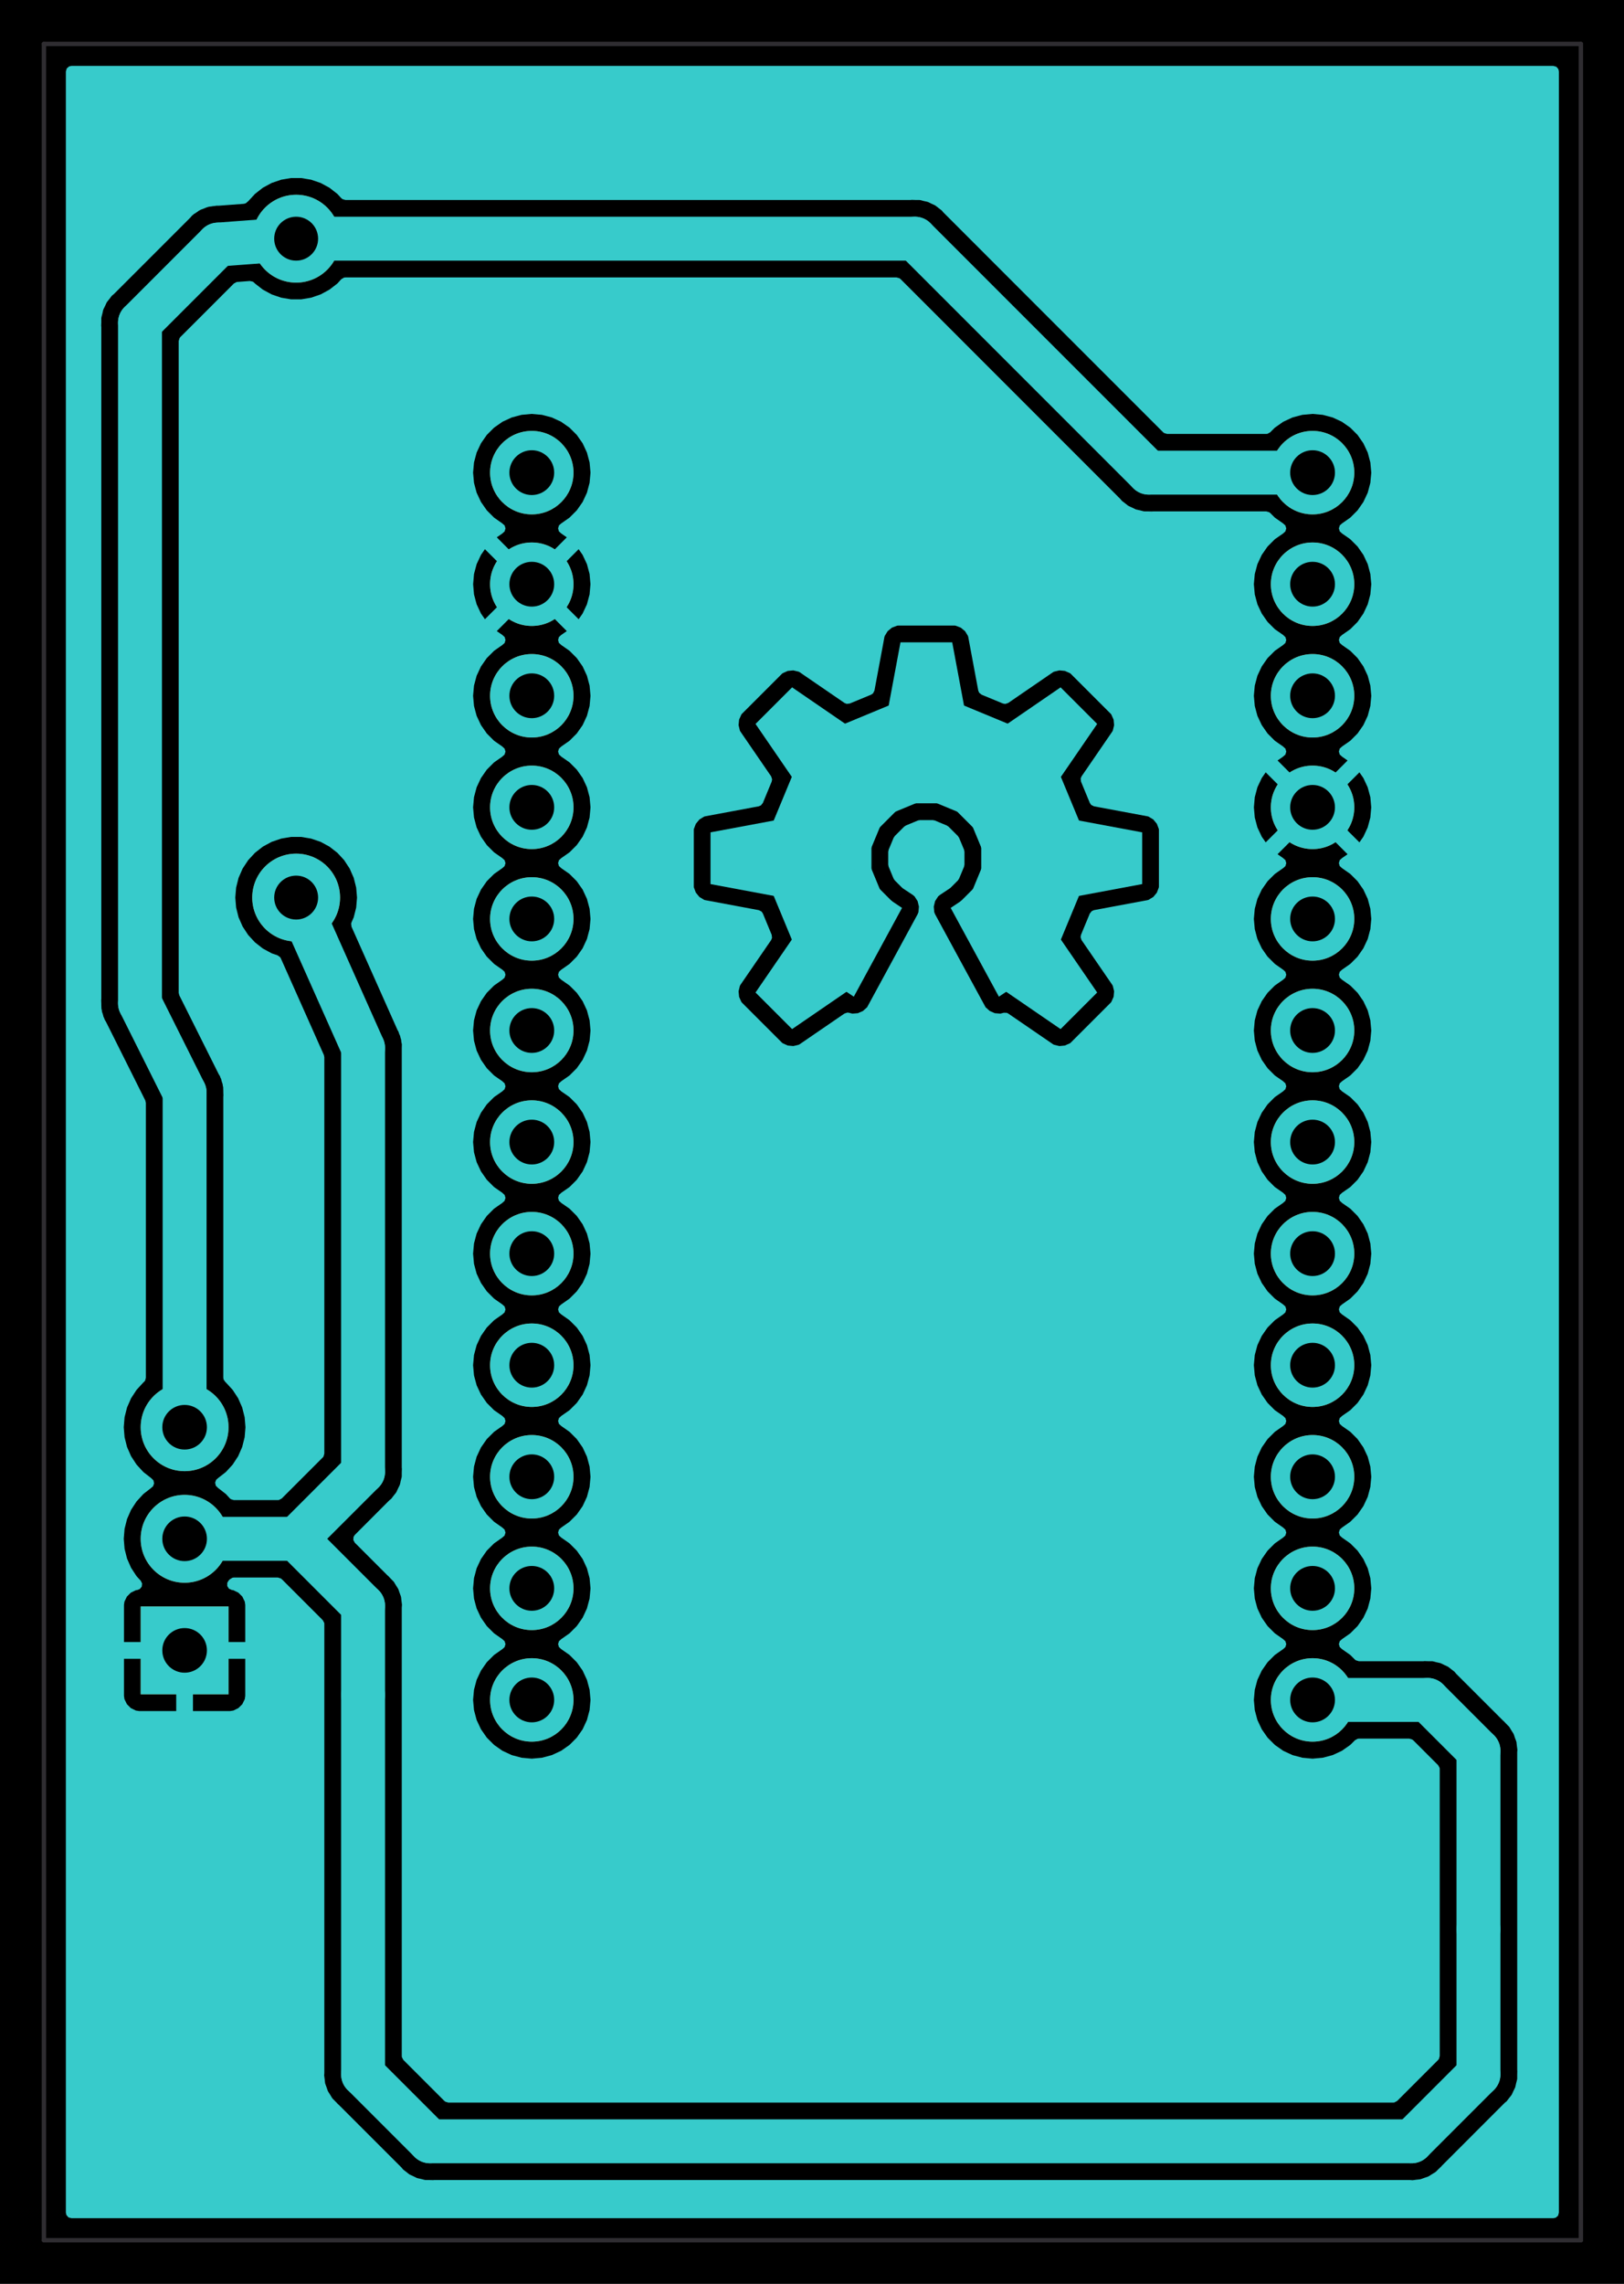<?xml version="1.0" standalone="no"?>
 <!DOCTYPE svg PUBLIC "-//W3C//DTD SVG 1.1//EN" 
 "http://www.w3.org/Graphics/SVG/1.1/DTD/svg11.dtd"> 
<svg
  xmlns:svg="http://www.w3.org/2000/svg"
  xmlns="http://www.w3.org/2000/svg"
  xmlns:xlink="http://www.w3.org/1999/xlink"
  version="1.1"
  width="36.982mm" height="51.994mm" viewBox="0 0 36.982 51.994">
<title>SVG Image created as _autosave-working-brd.svg date 2023/09/30 19:56:04 </title>
  <desc>Image generated by PCBNEW </desc>
<g style="fill:#000000; fill-opacity:1;stroke:#000000; stroke-opacity:1;
stroke-linecap:round; stroke-linejoin:round;"
 transform="translate(0 0) scale(1 1)">
</g>
<g style="fill:#000000; fill-opacity:0.0; 
stroke:#000000; stroke-width:0; stroke-opacity:1; 
stroke-linecap:round; stroke-linejoin:round;">
</g>
<g style="fill:#000000; fill-opacity:1; 
stroke:#000000; stroke-width:0.021; stroke-opacity:1; 
stroke-linecap:round; stroke-linejoin:round;">
<rect x="-5" y="-5" width="47" height="62" rx="0" />
</g>
<g style="fill:#FFFFFF; fill-opacity:1; 
stroke:#FFFFFF; stroke-width:0.021; stroke-opacity:1; 
stroke-linecap:round; stroke-linejoin:round;">
<g >
</g>
<g style="fill:#B2803A; fill-opacity:1; 
stroke:#B2803A; stroke-width:0.021; stroke-opacity:1; 
stroke-linecap:round; stroke-linejoin:round;">
</g>
<g style="fill:#B2803A; fill-opacity:1; 
stroke:#B2803A; stroke-width:0; stroke-opacity:1; 
stroke-linecap:round; stroke-linejoin:round;">
<circle cx="6.744" cy="5.434" r="1" /> 
</g>
<g style="fill:#B2803A; fill-opacity:1; 
stroke:#B2803A; stroke-width:0.021; stroke-opacity:1; 
stroke-linecap:round; stroke-linejoin:round;">
</g>
<g style="fill:#B2803A; fill-opacity:1; 
stroke:#B2803A; stroke-width:0; stroke-opacity:1; 
stroke-linecap:round; stroke-linejoin:round;">
<circle cx="6.744" cy="20.434" r="1" /> 
</g>
<g style="fill:#B2803A; fill-opacity:1; 
stroke:#B2803A; stroke-width:0.021; stroke-opacity:1; 
stroke-linecap:round; stroke-linejoin:round;">
</g>
<g >
</g>
<g style="fill:#B2803A; fill-opacity:1; 
stroke:#B2803A; stroke-width:0.021; stroke-opacity:1; 
stroke-linecap:round; stroke-linejoin:round;">
</g>
<g style="fill:#B2803A; fill-opacity:1; 
stroke:#B2803A; stroke-width:0; stroke-opacity:1; 
stroke-linecap:round; stroke-linejoin:round;">
<path style="fill:#B2803A; fill-opacity:1; 
stroke:#B2803A; stroke-width:0; stroke-opacity:1; 
stroke-linecap:round; stroke-linejoin:round;fill-rule:evenodd;"
d="M 5.204,38.572
3.204,38.572
3.204,36.572
5.204,36.572
Z" /> 
<circle cx="4.204" cy="35.032" r="1" /> 
</g>
<g style="fill:#B2803A; fill-opacity:1; 
stroke:#B2803A; stroke-width:0.021; stroke-opacity:1; 
stroke-linecap:round; stroke-linejoin:round;">
</g>
<g style="fill:#B2803A; fill-opacity:1; 
stroke:#B2803A; stroke-width:0; stroke-opacity:1; 
stroke-linecap:round; stroke-linejoin:round;">
<circle cx="4.204" cy="32.492" r="1" /> 
</g>
<g style="fill:#B2803A; fill-opacity:1; 
stroke:#B2803A; stroke-width:0.021; stroke-opacity:1; 
stroke-linecap:round; stroke-linejoin:round;">
</g>
<g >
</g>
<g style="fill:#B2803A; fill-opacity:1; 
stroke:#B2803A; stroke-width:0.021; stroke-opacity:1; 
stroke-linecap:round; stroke-linejoin:round;">
</g>
<g style="fill:#B2803A; fill-opacity:1; 
stroke:#B2803A; stroke-width:0; stroke-opacity:1; 
stroke-linecap:round; stroke-linejoin:round;">
<circle cx="12.11" cy="10.76" r="0.95" /> 
</g>
<g style="fill:#B2803A; fill-opacity:1; 
stroke:#B2803A; stroke-width:0.021; stroke-opacity:1; 
stroke-linecap:round; stroke-linejoin:round;">
</g>
<g style="fill:#B2803A; fill-opacity:1; 
stroke:#B2803A; stroke-width:0; stroke-opacity:1; 
stroke-linecap:round; stroke-linejoin:round;">
<circle cx="12.11" cy="13.3" r="0.95" /> 
</g>
<g style="fill:#B2803A; fill-opacity:1; 
stroke:#B2803A; stroke-width:0.021; stroke-opacity:1; 
stroke-linecap:round; stroke-linejoin:round;">
</g>
<g style="fill:#B2803A; fill-opacity:1; 
stroke:#B2803A; stroke-width:0; stroke-opacity:1; 
stroke-linecap:round; stroke-linejoin:round;">
<circle cx="12.11" cy="15.84" r="0.95" /> 
</g>
<g style="fill:#B2803A; fill-opacity:1; 
stroke:#B2803A; stroke-width:0.021; stroke-opacity:1; 
stroke-linecap:round; stroke-linejoin:round;">
</g>
<g style="fill:#B2803A; fill-opacity:1; 
stroke:#B2803A; stroke-width:0; stroke-opacity:1; 
stroke-linecap:round; stroke-linejoin:round;">
<circle cx="12.11" cy="18.38" r="0.95" /> 
</g>
<g style="fill:#B2803A; fill-opacity:1; 
stroke:#B2803A; stroke-width:0.021; stroke-opacity:1; 
stroke-linecap:round; stroke-linejoin:round;">
</g>
<g style="fill:#B2803A; fill-opacity:1; 
stroke:#B2803A; stroke-width:0; stroke-opacity:1; 
stroke-linecap:round; stroke-linejoin:round;">
<circle cx="12.11" cy="20.92" r="0.95" /> 
</g>
<g style="fill:#B2803A; fill-opacity:1; 
stroke:#B2803A; stroke-width:0.021; stroke-opacity:1; 
stroke-linecap:round; stroke-linejoin:round;">
</g>
<g style="fill:#B2803A; fill-opacity:1; 
stroke:#B2803A; stroke-width:0; stroke-opacity:1; 
stroke-linecap:round; stroke-linejoin:round;">
<circle cx="12.11" cy="23.46" r="0.95" /> 
</g>
<g style="fill:#B2803A; fill-opacity:1; 
stroke:#B2803A; stroke-width:0.021; stroke-opacity:1; 
stroke-linecap:round; stroke-linejoin:round;">
</g>
<g style="fill:#B2803A; fill-opacity:1; 
stroke:#B2803A; stroke-width:0; stroke-opacity:1; 
stroke-linecap:round; stroke-linejoin:round;">
<circle cx="12.11" cy="26" r="0.95" /> 
</g>
<g style="fill:#B2803A; fill-opacity:1; 
stroke:#B2803A; stroke-width:0.021; stroke-opacity:1; 
stroke-linecap:round; stroke-linejoin:round;">
</g>
<g style="fill:#B2803A; fill-opacity:1; 
stroke:#B2803A; stroke-width:0; stroke-opacity:1; 
stroke-linecap:round; stroke-linejoin:round;">
<circle cx="12.11" cy="28.54" r="0.95" /> 
</g>
<g style="fill:#B2803A; fill-opacity:1; 
stroke:#B2803A; stroke-width:0.021; stroke-opacity:1; 
stroke-linecap:round; stroke-linejoin:round;">
</g>
<g style="fill:#B2803A; fill-opacity:1; 
stroke:#B2803A; stroke-width:0; stroke-opacity:1; 
stroke-linecap:round; stroke-linejoin:round;">
<circle cx="12.11" cy="31.08" r="0.95" /> 
</g>
<g style="fill:#B2803A; fill-opacity:1; 
stroke:#B2803A; stroke-width:0.021; stroke-opacity:1; 
stroke-linecap:round; stroke-linejoin:round;">
</g>
<g style="fill:#B2803A; fill-opacity:1; 
stroke:#B2803A; stroke-width:0; stroke-opacity:1; 
stroke-linecap:round; stroke-linejoin:round;">
<circle cx="12.11" cy="33.62" r="0.95" /> 
</g>
<g style="fill:#B2803A; fill-opacity:1; 
stroke:#B2803A; stroke-width:0.021; stroke-opacity:1; 
stroke-linecap:round; stroke-linejoin:round;">
</g>
<g style="fill:#B2803A; fill-opacity:1; 
stroke:#B2803A; stroke-width:0; stroke-opacity:1; 
stroke-linecap:round; stroke-linejoin:round;">
<circle cx="12.11" cy="36.16" r="0.95" /> 
</g>
<g style="fill:#B2803A; fill-opacity:1; 
stroke:#B2803A; stroke-width:0.021; stroke-opacity:1; 
stroke-linecap:round; stroke-linejoin:round;">
</g>
<g style="fill:#B2803A; fill-opacity:1; 
stroke:#B2803A; stroke-width:0; stroke-opacity:1; 
stroke-linecap:round; stroke-linejoin:round;">
<circle cx="12.11" cy="38.7" r="0.95" /> 
</g>
<g style="fill:#B2803A; fill-opacity:1; 
stroke:#B2803A; stroke-width:0.021; stroke-opacity:1; 
stroke-linecap:round; stroke-linejoin:round;">
</g>
<g style="fill:#B2803A; fill-opacity:1; 
stroke:#B2803A; stroke-width:0; stroke-opacity:1; 
stroke-linecap:round; stroke-linejoin:round;">
<circle cx="29.89" cy="38.7" r="0.95" /> 
</g>
<g style="fill:#B2803A; fill-opacity:1; 
stroke:#B2803A; stroke-width:0.021; stroke-opacity:1; 
stroke-linecap:round; stroke-linejoin:round;">
</g>
<g style="fill:#B2803A; fill-opacity:1; 
stroke:#B2803A; stroke-width:0; stroke-opacity:1; 
stroke-linecap:round; stroke-linejoin:round;">
<circle cx="29.89" cy="36.16" r="0.95" /> 
</g>
<g style="fill:#B2803A; fill-opacity:1; 
stroke:#B2803A; stroke-width:0.021; stroke-opacity:1; 
stroke-linecap:round; stroke-linejoin:round;">
</g>
<g style="fill:#B2803A; fill-opacity:1; 
stroke:#B2803A; stroke-width:0; stroke-opacity:1; 
stroke-linecap:round; stroke-linejoin:round;">
<circle cx="29.89" cy="33.62" r="0.95" /> 
</g>
<g style="fill:#B2803A; fill-opacity:1; 
stroke:#B2803A; stroke-width:0.021; stroke-opacity:1; 
stroke-linecap:round; stroke-linejoin:round;">
</g>
<g style="fill:#B2803A; fill-opacity:1; 
stroke:#B2803A; stroke-width:0; stroke-opacity:1; 
stroke-linecap:round; stroke-linejoin:round;">
<circle cx="29.89" cy="31.08" r="0.95" /> 
</g>
<g style="fill:#B2803A; fill-opacity:1; 
stroke:#B2803A; stroke-width:0.021; stroke-opacity:1; 
stroke-linecap:round; stroke-linejoin:round;">
</g>
<g style="fill:#B2803A; fill-opacity:1; 
stroke:#B2803A; stroke-width:0; stroke-opacity:1; 
stroke-linecap:round; stroke-linejoin:round;">
<circle cx="29.89" cy="28.54" r="0.95" /> 
</g>
<g style="fill:#B2803A; fill-opacity:1; 
stroke:#B2803A; stroke-width:0.021; stroke-opacity:1; 
stroke-linecap:round; stroke-linejoin:round;">
</g>
<g style="fill:#B2803A; fill-opacity:1; 
stroke:#B2803A; stroke-width:0; stroke-opacity:1; 
stroke-linecap:round; stroke-linejoin:round;">
<circle cx="29.89" cy="26" r="0.95" /> 
</g>
<g style="fill:#B2803A; fill-opacity:1; 
stroke:#B2803A; stroke-width:0.021; stroke-opacity:1; 
stroke-linecap:round; stroke-linejoin:round;">
</g>
<g style="fill:#B2803A; fill-opacity:1; 
stroke:#B2803A; stroke-width:0; stroke-opacity:1; 
stroke-linecap:round; stroke-linejoin:round;">
<circle cx="29.89" cy="23.46" r="0.95" /> 
</g>
<g style="fill:#B2803A; fill-opacity:1; 
stroke:#B2803A; stroke-width:0.021; stroke-opacity:1; 
stroke-linecap:round; stroke-linejoin:round;">
</g>
<g style="fill:#B2803A; fill-opacity:1; 
stroke:#B2803A; stroke-width:0; stroke-opacity:1; 
stroke-linecap:round; stroke-linejoin:round;">
<circle cx="29.89" cy="20.92" r="0.95" /> 
</g>
<g style="fill:#B2803A; fill-opacity:1; 
stroke:#B2803A; stroke-width:0.021; stroke-opacity:1; 
stroke-linecap:round; stroke-linejoin:round;">
</g>
<g style="fill:#B2803A; fill-opacity:1; 
stroke:#B2803A; stroke-width:0; stroke-opacity:1; 
stroke-linecap:round; stroke-linejoin:round;">
<circle cx="29.89" cy="18.38" r="0.95" /> 
</g>
<g style="fill:#B2803A; fill-opacity:1; 
stroke:#B2803A; stroke-width:0.021; stroke-opacity:1; 
stroke-linecap:round; stroke-linejoin:round;">
</g>
<g style="fill:#B2803A; fill-opacity:1; 
stroke:#B2803A; stroke-width:0; stroke-opacity:1; 
stroke-linecap:round; stroke-linejoin:round;">
<circle cx="29.89" cy="15.84" r="0.95" /> 
</g>
<g style="fill:#B2803A; fill-opacity:1; 
stroke:#B2803A; stroke-width:0.021; stroke-opacity:1; 
stroke-linecap:round; stroke-linejoin:round;">
</g>
<g style="fill:#B2803A; fill-opacity:1; 
stroke:#B2803A; stroke-width:0; stroke-opacity:1; 
stroke-linecap:round; stroke-linejoin:round;">
<circle cx="29.89" cy="13.3" r="0.95" /> 
</g>
<g style="fill:#B2803A; fill-opacity:1; 
stroke:#B2803A; stroke-width:0.021; stroke-opacity:1; 
stroke-linecap:round; stroke-linejoin:round;">
</g>
<g style="fill:#B2803A; fill-opacity:1; 
stroke:#B2803A; stroke-width:0; stroke-opacity:1; 
stroke-linecap:round; stroke-linejoin:round;">
<circle cx="29.89" cy="10.76" r="0.95" /> 
</g>
<g style="fill:#B2803A; fill-opacity:1; 
stroke:#B2803A; stroke-width:0.021; stroke-opacity:1; 
stroke-linecap:round; stroke-linejoin:round;">
</g>
<g >
</g>
<g >
</g>
<g >
</g>
<g >
</g>
</g>
<g style="fill:#000000; fill-opacity:1; 
stroke:#000000; stroke-width:0.021; stroke-opacity:1; 
stroke-linecap:round; stroke-linejoin:round;">
</g>
<g style="fill:#000000; fill-opacity:1; 
stroke:#000000; stroke-width:0; stroke-opacity:1; 
stroke-linecap:round; stroke-linejoin:round;">
<circle cx="6.744" cy="5.434" r="0.5" /> 
</g>
<g style="fill:#000000; fill-opacity:1; 
stroke:#000000; stroke-width:0.021; stroke-opacity:1; 
stroke-linecap:round; stroke-linejoin:round;">
</g>
<g style="fill:#000000; fill-opacity:1; 
stroke:#000000; stroke-width:0; stroke-opacity:1; 
stroke-linecap:round; stroke-linejoin:round;">
<circle cx="6.744" cy="20.434" r="0.5" /> 
</g>
<g style="fill:#000000; fill-opacity:1; 
stroke:#000000; stroke-width:0.021; stroke-opacity:1; 
stroke-linecap:round; stroke-linejoin:round;">
</g>
<g style="fill:#000000; fill-opacity:1; 
stroke:#000000; stroke-width:0; stroke-opacity:1; 
stroke-linecap:round; stroke-linejoin:round;">
<circle cx="4.204" cy="37.572" r="0.508" /> 
</g>
<g style="fill:#000000; fill-opacity:1; 
stroke:#000000; stroke-width:0.021; stroke-opacity:1; 
stroke-linecap:round; stroke-linejoin:round;">
</g>
<g style="fill:#000000; fill-opacity:1; 
stroke:#000000; stroke-width:0; stroke-opacity:1; 
stroke-linecap:round; stroke-linejoin:round;">
<circle cx="4.204" cy="35.032" r="0.508" /> 
</g>
<g style="fill:#000000; fill-opacity:1; 
stroke:#000000; stroke-width:0.021; stroke-opacity:1; 
stroke-linecap:round; stroke-linejoin:round;">
</g>
<g style="fill:#000000; fill-opacity:1; 
stroke:#000000; stroke-width:0; stroke-opacity:1; 
stroke-linecap:round; stroke-linejoin:round;">
<circle cx="4.204" cy="32.492" r="0.508" /> 
</g>
<g style="fill:#000000; fill-opacity:1; 
stroke:#000000; stroke-width:0.021; stroke-opacity:1; 
stroke-linecap:round; stroke-linejoin:round;">
</g>
<g style="fill:#000000; fill-opacity:1; 
stroke:#000000; stroke-width:0; stroke-opacity:1; 
stroke-linecap:round; stroke-linejoin:round;">
<circle cx="12.11" cy="10.76" r="0.51" /> 
</g>
<g style="fill:#000000; fill-opacity:1; 
stroke:#000000; stroke-width:0.021; stroke-opacity:1; 
stroke-linecap:round; stroke-linejoin:round;">
</g>
<g style="fill:#000000; fill-opacity:1; 
stroke:#000000; stroke-width:0; stroke-opacity:1; 
stroke-linecap:round; stroke-linejoin:round;">
<circle cx="12.11" cy="13.3" r="0.51" /> 
</g>
<g style="fill:#000000; fill-opacity:1; 
stroke:#000000; stroke-width:0.021; stroke-opacity:1; 
stroke-linecap:round; stroke-linejoin:round;">
</g>
<g style="fill:#000000; fill-opacity:1; 
stroke:#000000; stroke-width:0; stroke-opacity:1; 
stroke-linecap:round; stroke-linejoin:round;">
<circle cx="12.11" cy="15.84" r="0.51" /> 
</g>
<g style="fill:#000000; fill-opacity:1; 
stroke:#000000; stroke-width:0.021; stroke-opacity:1; 
stroke-linecap:round; stroke-linejoin:round;">
</g>
<g style="fill:#000000; fill-opacity:1; 
stroke:#000000; stroke-width:0; stroke-opacity:1; 
stroke-linecap:round; stroke-linejoin:round;">
<circle cx="12.11" cy="18.38" r="0.51" /> 
</g>
<g style="fill:#000000; fill-opacity:1; 
stroke:#000000; stroke-width:0.021; stroke-opacity:1; 
stroke-linecap:round; stroke-linejoin:round;">
</g>
<g style="fill:#000000; fill-opacity:1; 
stroke:#000000; stroke-width:0; stroke-opacity:1; 
stroke-linecap:round; stroke-linejoin:round;">
<circle cx="12.11" cy="20.92" r="0.51" /> 
</g>
<g style="fill:#000000; fill-opacity:1; 
stroke:#000000; stroke-width:0.021; stroke-opacity:1; 
stroke-linecap:round; stroke-linejoin:round;">
</g>
<g style="fill:#000000; fill-opacity:1; 
stroke:#000000; stroke-width:0; stroke-opacity:1; 
stroke-linecap:round; stroke-linejoin:round;">
<circle cx="12.11" cy="23.46" r="0.51" /> 
</g>
<g style="fill:#000000; fill-opacity:1; 
stroke:#000000; stroke-width:0.021; stroke-opacity:1; 
stroke-linecap:round; stroke-linejoin:round;">
</g>
<g style="fill:#000000; fill-opacity:1; 
stroke:#000000; stroke-width:0; stroke-opacity:1; 
stroke-linecap:round; stroke-linejoin:round;">
<circle cx="12.11" cy="26" r="0.51" /> 
</g>
<g style="fill:#000000; fill-opacity:1; 
stroke:#000000; stroke-width:0.021; stroke-opacity:1; 
stroke-linecap:round; stroke-linejoin:round;">
</g>
<g style="fill:#000000; fill-opacity:1; 
stroke:#000000; stroke-width:0; stroke-opacity:1; 
stroke-linecap:round; stroke-linejoin:round;">
<circle cx="12.11" cy="28.54" r="0.51" /> 
</g>
<g style="fill:#000000; fill-opacity:1; 
stroke:#000000; stroke-width:0.021; stroke-opacity:1; 
stroke-linecap:round; stroke-linejoin:round;">
</g>
<g style="fill:#000000; fill-opacity:1; 
stroke:#000000; stroke-width:0; stroke-opacity:1; 
stroke-linecap:round; stroke-linejoin:round;">
<circle cx="12.11" cy="31.08" r="0.51" /> 
</g>
<g style="fill:#000000; fill-opacity:1; 
stroke:#000000; stroke-width:0.021; stroke-opacity:1; 
stroke-linecap:round; stroke-linejoin:round;">
</g>
<g style="fill:#000000; fill-opacity:1; 
stroke:#000000; stroke-width:0; stroke-opacity:1; 
stroke-linecap:round; stroke-linejoin:round;">
<circle cx="12.11" cy="33.62" r="0.51" /> 
</g>
<g style="fill:#000000; fill-opacity:1; 
stroke:#000000; stroke-width:0.021; stroke-opacity:1; 
stroke-linecap:round; stroke-linejoin:round;">
</g>
<g style="fill:#000000; fill-opacity:1; 
stroke:#000000; stroke-width:0; stroke-opacity:1; 
stroke-linecap:round; stroke-linejoin:round;">
<circle cx="12.11" cy="36.16" r="0.51" /> 
</g>
<g style="fill:#000000; fill-opacity:1; 
stroke:#000000; stroke-width:0.021; stroke-opacity:1; 
stroke-linecap:round; stroke-linejoin:round;">
</g>
<g style="fill:#000000; fill-opacity:1; 
stroke:#000000; stroke-width:0; stroke-opacity:1; 
stroke-linecap:round; stroke-linejoin:round;">
<circle cx="12.11" cy="38.7" r="0.51" /> 
</g>
<g style="fill:#000000; fill-opacity:1; 
stroke:#000000; stroke-width:0.021; stroke-opacity:1; 
stroke-linecap:round; stroke-linejoin:round;">
</g>
<g style="fill:#000000; fill-opacity:1; 
stroke:#000000; stroke-width:0; stroke-opacity:1; 
stroke-linecap:round; stroke-linejoin:round;">
<circle cx="29.89" cy="38.7" r="0.51" /> 
</g>
<g style="fill:#000000; fill-opacity:1; 
stroke:#000000; stroke-width:0.021; stroke-opacity:1; 
stroke-linecap:round; stroke-linejoin:round;">
</g>
<g style="fill:#000000; fill-opacity:1; 
stroke:#000000; stroke-width:0; stroke-opacity:1; 
stroke-linecap:round; stroke-linejoin:round;">
<circle cx="29.89" cy="36.16" r="0.51" /> 
</g>
<g style="fill:#000000; fill-opacity:1; 
stroke:#000000; stroke-width:0.021; stroke-opacity:1; 
stroke-linecap:round; stroke-linejoin:round;">
</g>
<g style="fill:#000000; fill-opacity:1; 
stroke:#000000; stroke-width:0; stroke-opacity:1; 
stroke-linecap:round; stroke-linejoin:round;">
<circle cx="29.89" cy="33.62" r="0.51" /> 
</g>
<g style="fill:#000000; fill-opacity:1; 
stroke:#000000; stroke-width:0.021; stroke-opacity:1; 
stroke-linecap:round; stroke-linejoin:round;">
</g>
<g style="fill:#000000; fill-opacity:1; 
stroke:#000000; stroke-width:0; stroke-opacity:1; 
stroke-linecap:round; stroke-linejoin:round;">
<circle cx="29.89" cy="31.08" r="0.51" /> 
</g>
<g style="fill:#000000; fill-opacity:1; 
stroke:#000000; stroke-width:0.021; stroke-opacity:1; 
stroke-linecap:round; stroke-linejoin:round;">
</g>
<g style="fill:#000000; fill-opacity:1; 
stroke:#000000; stroke-width:0; stroke-opacity:1; 
stroke-linecap:round; stroke-linejoin:round;">
<circle cx="29.89" cy="28.54" r="0.51" /> 
</g>
<g style="fill:#000000; fill-opacity:1; 
stroke:#000000; stroke-width:0.021; stroke-opacity:1; 
stroke-linecap:round; stroke-linejoin:round;">
</g>
<g style="fill:#000000; fill-opacity:1; 
stroke:#000000; stroke-width:0; stroke-opacity:1; 
stroke-linecap:round; stroke-linejoin:round;">
<circle cx="29.89" cy="26" r="0.51" /> 
</g>
<g style="fill:#000000; fill-opacity:1; 
stroke:#000000; stroke-width:0.021; stroke-opacity:1; 
stroke-linecap:round; stroke-linejoin:round;">
</g>
<g style="fill:#000000; fill-opacity:1; 
stroke:#000000; stroke-width:0; stroke-opacity:1; 
stroke-linecap:round; stroke-linejoin:round;">
<circle cx="29.89" cy="23.46" r="0.51" /> 
</g>
<g style="fill:#000000; fill-opacity:1; 
stroke:#000000; stroke-width:0.021; stroke-opacity:1; 
stroke-linecap:round; stroke-linejoin:round;">
</g>
<g style="fill:#000000; fill-opacity:1; 
stroke:#000000; stroke-width:0; stroke-opacity:1; 
stroke-linecap:round; stroke-linejoin:round;">
<circle cx="29.89" cy="20.92" r="0.51" /> 
</g>
<g style="fill:#000000; fill-opacity:1; 
stroke:#000000; stroke-width:0.021; stroke-opacity:1; 
stroke-linecap:round; stroke-linejoin:round;">
</g>
<g style="fill:#000000; fill-opacity:1; 
stroke:#000000; stroke-width:0; stroke-opacity:1; 
stroke-linecap:round; stroke-linejoin:round;">
<circle cx="29.89" cy="18.38" r="0.51" /> 
</g>
<g style="fill:#000000; fill-opacity:1; 
stroke:#000000; stroke-width:0.021; stroke-opacity:1; 
stroke-linecap:round; stroke-linejoin:round;">
</g>
<g style="fill:#000000; fill-opacity:1; 
stroke:#000000; stroke-width:0; stroke-opacity:1; 
stroke-linecap:round; stroke-linejoin:round;">
<circle cx="29.89" cy="15.84" r="0.51" /> 
</g>
<g style="fill:#000000; fill-opacity:1; 
stroke:#000000; stroke-width:0.021; stroke-opacity:1; 
stroke-linecap:round; stroke-linejoin:round;">
</g>
<g style="fill:#000000; fill-opacity:1; 
stroke:#000000; stroke-width:0; stroke-opacity:1; 
stroke-linecap:round; stroke-linejoin:round;">
<circle cx="29.89" cy="13.3" r="0.51" /> 
</g>
<g style="fill:#000000; fill-opacity:1; 
stroke:#000000; stroke-width:0.021; stroke-opacity:1; 
stroke-linecap:round; stroke-linejoin:round;">
</g>
<g style="fill:#000000; fill-opacity:1; 
stroke:#000000; stroke-width:0; stroke-opacity:1; 
stroke-linecap:round; stroke-linejoin:round;">
<circle cx="29.89" cy="10.76" r="0.51" /> 
</g>
<g style="fill:#000000; fill-opacity:1; 
stroke:#000000; stroke-width:0.021; stroke-opacity:1; 
stroke-linecap:round; stroke-linejoin:round;">
</g>
<g style="fill:#FFFFFF; fill-opacity:1; 
stroke:#FFFFFF; stroke-width:0.021; stroke-opacity:1; 
stroke-linecap:round; stroke-linejoin:round;">
<g >
</g>
<g style="fill:#37CBCB; fill-opacity:1; 
stroke:#37CBCB; stroke-width:0.021; stroke-opacity:1; 
stroke-linecap:round; stroke-linejoin:round;">
</g>
<g style="fill:#37CBCB; fill-opacity:1; 
stroke:#37CBCB; stroke-width:0; stroke-opacity:1; 
stroke-linecap:round; stroke-linejoin:round;">
<circle cx="6.744" cy="5.434" r="1" /> 
</g>
<g style="fill:#37CBCB; fill-opacity:1; 
stroke:#37CBCB; stroke-width:0.021; stroke-opacity:1; 
stroke-linecap:round; stroke-linejoin:round;">
</g>
<g style="fill:#37CBCB; fill-opacity:1; 
stroke:#37CBCB; stroke-width:0; stroke-opacity:1; 
stroke-linecap:round; stroke-linejoin:round;">
<circle cx="6.744" cy="20.434" r="1" /> 
</g>
<g style="fill:#37CBCB; fill-opacity:1; 
stroke:#37CBCB; stroke-width:0.021; stroke-opacity:1; 
stroke-linecap:round; stroke-linejoin:round;">
</g>
<g >
</g>
<g style="fill:#37CBCB; fill-opacity:1; 
stroke:#37CBCB; stroke-width:0.021; stroke-opacity:1; 
stroke-linecap:round; stroke-linejoin:round;">
</g>
<g style="fill:#37CBCB; fill-opacity:1; 
stroke:#37CBCB; stroke-width:0; stroke-opacity:1; 
stroke-linecap:round; stroke-linejoin:round;">
<path style="fill:#37CBCB; fill-opacity:1; 
stroke:#37CBCB; stroke-width:0; stroke-opacity:1; 
stroke-linecap:round; stroke-linejoin:round;fill-rule:evenodd;"
d="M 5.204,38.572
3.204,38.572
3.204,36.572
5.204,36.572
Z" /> 
<circle cx="4.204" cy="35.032" r="1" /> 
</g>
<g style="fill:#37CBCB; fill-opacity:1; 
stroke:#37CBCB; stroke-width:0.021; stroke-opacity:1; 
stroke-linecap:round; stroke-linejoin:round;">
</g>
<g style="fill:#37CBCB; fill-opacity:1; 
stroke:#37CBCB; stroke-width:0; stroke-opacity:1; 
stroke-linecap:round; stroke-linejoin:round;">
<circle cx="4.204" cy="32.492" r="1" /> 
</g>
<g style="fill:#37CBCB; fill-opacity:1; 
stroke:#37CBCB; stroke-width:0.021; stroke-opacity:1; 
stroke-linecap:round; stroke-linejoin:round;">
</g>
<g >
</g>
<g style="fill:#37CBCB; fill-opacity:1; 
stroke:#37CBCB; stroke-width:0.021; stroke-opacity:1; 
stroke-linecap:round; stroke-linejoin:round;">
</g>
<g style="fill:#37CBCB; fill-opacity:1; 
stroke:#37CBCB; stroke-width:0; stroke-opacity:1; 
stroke-linecap:round; stroke-linejoin:round;">
<circle cx="12.11" cy="10.76" r="0.95" /> 
</g>
<g style="fill:#37CBCB; fill-opacity:1; 
stroke:#37CBCB; stroke-width:0.021; stroke-opacity:1; 
stroke-linecap:round; stroke-linejoin:round;">
</g>
<g style="fill:#37CBCB; fill-opacity:1; 
stroke:#37CBCB; stroke-width:0; stroke-opacity:1; 
stroke-linecap:round; stroke-linejoin:round;">
<circle cx="12.11" cy="13.3" r="0.95" /> 
</g>
<g style="fill:#37CBCB; fill-opacity:1; 
stroke:#37CBCB; stroke-width:0.021; stroke-opacity:1; 
stroke-linecap:round; stroke-linejoin:round;">
</g>
<g style="fill:#37CBCB; fill-opacity:1; 
stroke:#37CBCB; stroke-width:0; stroke-opacity:1; 
stroke-linecap:round; stroke-linejoin:round;">
<circle cx="12.11" cy="15.84" r="0.95" /> 
</g>
<g style="fill:#37CBCB; fill-opacity:1; 
stroke:#37CBCB; stroke-width:0.021; stroke-opacity:1; 
stroke-linecap:round; stroke-linejoin:round;">
</g>
<g style="fill:#37CBCB; fill-opacity:1; 
stroke:#37CBCB; stroke-width:0; stroke-opacity:1; 
stroke-linecap:round; stroke-linejoin:round;">
<circle cx="12.11" cy="18.38" r="0.95" /> 
</g>
<g style="fill:#37CBCB; fill-opacity:1; 
stroke:#37CBCB; stroke-width:0.021; stroke-opacity:1; 
stroke-linecap:round; stroke-linejoin:round;">
</g>
<g style="fill:#37CBCB; fill-opacity:1; 
stroke:#37CBCB; stroke-width:0; stroke-opacity:1; 
stroke-linecap:round; stroke-linejoin:round;">
<circle cx="12.11" cy="20.92" r="0.95" /> 
</g>
<g style="fill:#37CBCB; fill-opacity:1; 
stroke:#37CBCB; stroke-width:0.021; stroke-opacity:1; 
stroke-linecap:round; stroke-linejoin:round;">
</g>
<g style="fill:#37CBCB; fill-opacity:1; 
stroke:#37CBCB; stroke-width:0; stroke-opacity:1; 
stroke-linecap:round; stroke-linejoin:round;">
<circle cx="12.11" cy="23.46" r="0.95" /> 
</g>
<g style="fill:#37CBCB; fill-opacity:1; 
stroke:#37CBCB; stroke-width:0.021; stroke-opacity:1; 
stroke-linecap:round; stroke-linejoin:round;">
</g>
<g style="fill:#37CBCB; fill-opacity:1; 
stroke:#37CBCB; stroke-width:0; stroke-opacity:1; 
stroke-linecap:round; stroke-linejoin:round;">
<circle cx="12.11" cy="26" r="0.95" /> 
</g>
<g style="fill:#37CBCB; fill-opacity:1; 
stroke:#37CBCB; stroke-width:0.021; stroke-opacity:1; 
stroke-linecap:round; stroke-linejoin:round;">
</g>
<g style="fill:#37CBCB; fill-opacity:1; 
stroke:#37CBCB; stroke-width:0; stroke-opacity:1; 
stroke-linecap:round; stroke-linejoin:round;">
<circle cx="12.11" cy="28.54" r="0.95" /> 
</g>
<g style="fill:#37CBCB; fill-opacity:1; 
stroke:#37CBCB; stroke-width:0.021; stroke-opacity:1; 
stroke-linecap:round; stroke-linejoin:round;">
</g>
<g style="fill:#37CBCB; fill-opacity:1; 
stroke:#37CBCB; stroke-width:0; stroke-opacity:1; 
stroke-linecap:round; stroke-linejoin:round;">
<circle cx="12.11" cy="31.08" r="0.95" /> 
</g>
<g style="fill:#37CBCB; fill-opacity:1; 
stroke:#37CBCB; stroke-width:0.021; stroke-opacity:1; 
stroke-linecap:round; stroke-linejoin:round;">
</g>
<g style="fill:#37CBCB; fill-opacity:1; 
stroke:#37CBCB; stroke-width:0; stroke-opacity:1; 
stroke-linecap:round; stroke-linejoin:round;">
<circle cx="12.11" cy="33.62" r="0.95" /> 
</g>
<g style="fill:#37CBCB; fill-opacity:1; 
stroke:#37CBCB; stroke-width:0.021; stroke-opacity:1; 
stroke-linecap:round; stroke-linejoin:round;">
</g>
<g style="fill:#37CBCB; fill-opacity:1; 
stroke:#37CBCB; stroke-width:0; stroke-opacity:1; 
stroke-linecap:round; stroke-linejoin:round;">
<circle cx="12.11" cy="36.16" r="0.95" /> 
</g>
<g style="fill:#37CBCB; fill-opacity:1; 
stroke:#37CBCB; stroke-width:0.021; stroke-opacity:1; 
stroke-linecap:round; stroke-linejoin:round;">
</g>
<g style="fill:#37CBCB; fill-opacity:1; 
stroke:#37CBCB; stroke-width:0; stroke-opacity:1; 
stroke-linecap:round; stroke-linejoin:round;">
<circle cx="12.11" cy="38.7" r="0.95" /> 
</g>
<g style="fill:#37CBCB; fill-opacity:1; 
stroke:#37CBCB; stroke-width:0.021; stroke-opacity:1; 
stroke-linecap:round; stroke-linejoin:round;">
</g>
<g style="fill:#37CBCB; fill-opacity:1; 
stroke:#37CBCB; stroke-width:0; stroke-opacity:1; 
stroke-linecap:round; stroke-linejoin:round;">
<circle cx="29.89" cy="38.7" r="0.95" /> 
</g>
<g style="fill:#37CBCB; fill-opacity:1; 
stroke:#37CBCB; stroke-width:0.021; stroke-opacity:1; 
stroke-linecap:round; stroke-linejoin:round;">
</g>
<g style="fill:#37CBCB; fill-opacity:1; 
stroke:#37CBCB; stroke-width:0; stroke-opacity:1; 
stroke-linecap:round; stroke-linejoin:round;">
<circle cx="29.89" cy="36.16" r="0.95" /> 
</g>
<g style="fill:#37CBCB; fill-opacity:1; 
stroke:#37CBCB; stroke-width:0.021; stroke-opacity:1; 
stroke-linecap:round; stroke-linejoin:round;">
</g>
<g style="fill:#37CBCB; fill-opacity:1; 
stroke:#37CBCB; stroke-width:0; stroke-opacity:1; 
stroke-linecap:round; stroke-linejoin:round;">
<circle cx="29.89" cy="33.62" r="0.95" /> 
</g>
<g style="fill:#37CBCB; fill-opacity:1; 
stroke:#37CBCB; stroke-width:0.021; stroke-opacity:1; 
stroke-linecap:round; stroke-linejoin:round;">
</g>
<g style="fill:#37CBCB; fill-opacity:1; 
stroke:#37CBCB; stroke-width:0; stroke-opacity:1; 
stroke-linecap:round; stroke-linejoin:round;">
<circle cx="29.89" cy="31.08" r="0.95" /> 
</g>
<g style="fill:#37CBCB; fill-opacity:1; 
stroke:#37CBCB; stroke-width:0.021; stroke-opacity:1; 
stroke-linecap:round; stroke-linejoin:round;">
</g>
<g style="fill:#37CBCB; fill-opacity:1; 
stroke:#37CBCB; stroke-width:0; stroke-opacity:1; 
stroke-linecap:round; stroke-linejoin:round;">
<circle cx="29.89" cy="28.54" r="0.95" /> 
</g>
<g style="fill:#37CBCB; fill-opacity:1; 
stroke:#37CBCB; stroke-width:0.021; stroke-opacity:1; 
stroke-linecap:round; stroke-linejoin:round;">
</g>
<g style="fill:#37CBCB; fill-opacity:1; 
stroke:#37CBCB; stroke-width:0; stroke-opacity:1; 
stroke-linecap:round; stroke-linejoin:round;">
<circle cx="29.89" cy="26" r="0.95" /> 
</g>
<g style="fill:#37CBCB; fill-opacity:1; 
stroke:#37CBCB; stroke-width:0.021; stroke-opacity:1; 
stroke-linecap:round; stroke-linejoin:round;">
</g>
<g style="fill:#37CBCB; fill-opacity:1; 
stroke:#37CBCB; stroke-width:0; stroke-opacity:1; 
stroke-linecap:round; stroke-linejoin:round;">
<circle cx="29.89" cy="23.46" r="0.95" /> 
</g>
<g style="fill:#37CBCB; fill-opacity:1; 
stroke:#37CBCB; stroke-width:0.021; stroke-opacity:1; 
stroke-linecap:round; stroke-linejoin:round;">
</g>
<g style="fill:#37CBCB; fill-opacity:1; 
stroke:#37CBCB; stroke-width:0; stroke-opacity:1; 
stroke-linecap:round; stroke-linejoin:round;">
<circle cx="29.89" cy="20.92" r="0.95" /> 
</g>
<g style="fill:#37CBCB; fill-opacity:1; 
stroke:#37CBCB; stroke-width:0.021; stroke-opacity:1; 
stroke-linecap:round; stroke-linejoin:round;">
</g>
<g style="fill:#37CBCB; fill-opacity:1; 
stroke:#37CBCB; stroke-width:0; stroke-opacity:1; 
stroke-linecap:round; stroke-linejoin:round;">
<circle cx="29.89" cy="18.38" r="0.95" /> 
</g>
<g style="fill:#37CBCB; fill-opacity:1; 
stroke:#37CBCB; stroke-width:0.021; stroke-opacity:1; 
stroke-linecap:round; stroke-linejoin:round;">
</g>
<g style="fill:#37CBCB; fill-opacity:1; 
stroke:#37CBCB; stroke-width:0; stroke-opacity:1; 
stroke-linecap:round; stroke-linejoin:round;">
<circle cx="29.89" cy="15.84" r="0.95" /> 
</g>
<g style="fill:#37CBCB; fill-opacity:1; 
stroke:#37CBCB; stroke-width:0.021; stroke-opacity:1; 
stroke-linecap:round; stroke-linejoin:round;">
</g>
<g style="fill:#37CBCB; fill-opacity:1; 
stroke:#37CBCB; stroke-width:0; stroke-opacity:1; 
stroke-linecap:round; stroke-linejoin:round;">
<circle cx="29.89" cy="13.3" r="0.95" /> 
</g>
<g style="fill:#37CBCB; fill-opacity:1; 
stroke:#37CBCB; stroke-width:0.021; stroke-opacity:1; 
stroke-linecap:round; stroke-linejoin:round;">
</g>
<g style="fill:#37CBCB; fill-opacity:1; 
stroke:#37CBCB; stroke-width:0; stroke-opacity:1; 
stroke-linecap:round; stroke-linejoin:round;">
<circle cx="29.89" cy="10.76" r="0.95" /> 
</g>
<g style="fill:#37CBCB; fill-opacity:1; 
stroke:#37CBCB; stroke-width:0.021; stroke-opacity:1; 
stroke-linecap:round; stroke-linejoin:round;">
</g>
<g >
</g>
<g style="fill:#37CBCB; fill-opacity:1; 
stroke:#37CBCB; stroke-width:0.021; stroke-opacity:1; 
stroke-linecap:round; stroke-linejoin:round;">
</g>
<g style="fill:#37CBCB; fill-opacity:1; 
stroke:#37CBCB; stroke-width:0; stroke-opacity:1; 
stroke-linecap:round; stroke-linejoin:round;">
<path style="fill:#37CBCB; fill-opacity:1; 
stroke:#37CBCB; stroke-width:0; stroke-opacity:1; 
stroke-linecap:round; stroke-linejoin:round;fill-rule:evenodd;"
d="M 16.18,18.949
16.18,20.127
17.679,20.407
17.679,18.669
Z" /> 
<path style="fill:#37CBCB; fill-opacity:1; 
stroke:#37CBCB; stroke-width:0; stroke-opacity:1; 
stroke-linecap:round; stroke-linejoin:round;fill-rule:evenodd;"
d="M 18.038,15.648
17.205,16.481
18.067,17.738
19.295,16.51
Z" /> 
<path style="fill:#37CBCB; fill-opacity:1; 
stroke:#37CBCB; stroke-width:0; stroke-opacity:1; 
stroke-linecap:round; stroke-linejoin:round;fill-rule:evenodd;"
d="M 17.205,22.595
18.038,23.428
19.295,22.566
18.067,21.338
Z" /> 
<path style="fill:#37CBCB; fill-opacity:1; 
stroke:#37CBCB; stroke-width:0; stroke-opacity:1; 
stroke-linecap:round; stroke-linejoin:round;fill-rule:evenodd;"
d="M 17.554,18.79
17.554,20.286
19.845,19.872
19.845,19.204
Z" /> 
<path style="fill:#37CBCB; fill-opacity:1; 
stroke:#37CBCB; stroke-width:0; stroke-opacity:1; 
stroke-linecap:round; stroke-linejoin:round;fill-rule:evenodd;"
d="M 18.111,17.494
17.538,18.876
19.813,19.371
20.069,18.753
Z" /> 
<path style="fill:#37CBCB; fill-opacity:1; 
stroke:#37CBCB; stroke-width:0; stroke-opacity:1; 
stroke-linecap:round; stroke-linejoin:round;fill-rule:evenodd;"
d="M 17.538,20.2
18.111,21.582
20.069,20.323
19.813,19.705
Z" /> 
<path style="fill:#37CBCB; fill-opacity:1; 
stroke:#37CBCB; stroke-width:0; stroke-opacity:1; 
stroke-linecap:round; stroke-linejoin:round;fill-rule:evenodd;"
d="M 19.122,16.507
18.064,17.565
19.977,18.893
20.45,18.42
Z" /> 
<path style="fill:#37CBCB; fill-opacity:1; 
stroke:#37CBCB; stroke-width:0; stroke-opacity:1; 
stroke-linecap:round; stroke-linejoin:round;fill-rule:evenodd;"
d="M 18.064,21.511
19.122,22.569
20.45,20.656
19.977,20.183
Z" /> 
<path style="fill:#37CBCB; fill-opacity:1; 
stroke:#37CBCB; stroke-width:0; stroke-opacity:1; 
stroke-linecap:round; stroke-linejoin:round;fill-rule:evenodd;"
d="M 18.819,22.274
19.443,22.69
20.541,20.669
20.264,20.484
Z" /> 
<path style="fill:#37CBCB; fill-opacity:1; 
stroke:#37CBCB; stroke-width:0; stroke-opacity:1; 
stroke-linecap:round; stroke-linejoin:round;fill-rule:evenodd;"
d="M 20.433,15.981
19.051,16.554
20.31,18.512
20.928,18.256
Z" /> 
<path style="fill:#37CBCB; fill-opacity:1; 
stroke:#37CBCB; stroke-width:0; stroke-opacity:1; 
stroke-linecap:round; stroke-linejoin:round;fill-rule:evenodd;"
d="M 21.684,14.623
20.506,14.623
20.226,16.122
21.964,16.122
Z" /> 
<path style="fill:#37CBCB; fill-opacity:1; 
stroke:#37CBCB; stroke-width:0; stroke-opacity:1; 
stroke-linecap:round; stroke-linejoin:round;fill-rule:evenodd;"
d="M 21.843,15.997
20.347,15.997
20.761,18.288
21.429,18.288
Z" /> 
<path style="fill:#37CBCB; fill-opacity:1; 
stroke:#37CBCB; stroke-width:0; stroke-opacity:1; 
stroke-linecap:round; stroke-linejoin:round;fill-rule:evenodd;"
d="M 23.139,16.554
21.757,15.981
21.262,18.256
21.88,18.512
Z" /> 
<path style="fill:#37CBCB; fill-opacity:1; 
stroke:#37CBCB; stroke-width:0; stroke-opacity:1; 
stroke-linecap:round; stroke-linejoin:round;fill-rule:evenodd;"
d="M 22.747,22.69
23.371,22.274
21.926,20.484
21.649,20.669
Z" /> 
<path style="fill:#37CBCB; fill-opacity:1; 
stroke:#37CBCB; stroke-width:0; stroke-opacity:1; 
stroke-linecap:round; stroke-linejoin:round;fill-rule:evenodd;"
d="M 24.126,17.565
23.068,16.507
21.74,18.42
22.213,18.893
Z" /> 
<path style="fill:#37CBCB; fill-opacity:1; 
stroke:#37CBCB; stroke-width:0; stroke-opacity:1; 
stroke-linecap:round; stroke-linejoin:round;fill-rule:evenodd;"
d="M 23.068,22.569
24.126,21.511
22.213,20.183
21.74,20.656
Z" /> 
<path style="fill:#37CBCB; fill-opacity:1; 
stroke:#37CBCB; stroke-width:0; stroke-opacity:1; 
stroke-linecap:round; stroke-linejoin:round;fill-rule:evenodd;"
d="M 24.652,18.876
24.079,17.494
22.121,18.753
22.377,19.371
Z" /> 
<path style="fill:#37CBCB; fill-opacity:1; 
stroke:#37CBCB; stroke-width:0; stroke-opacity:1; 
stroke-linecap:round; stroke-linejoin:round;fill-rule:evenodd;"
d="M 24.079,21.582
24.652,20.2
22.377,19.705
22.121,20.323
Z" /> 
<path style="fill:#37CBCB; fill-opacity:1; 
stroke:#37CBCB; stroke-width:0; stroke-opacity:1; 
stroke-linecap:round; stroke-linejoin:round;fill-rule:evenodd;"
d="M 24.636,20.286
24.636,18.79
22.345,19.204
22.345,19.872
Z" /> 
<path style="fill:#37CBCB; fill-opacity:1; 
stroke:#37CBCB; stroke-width:0; stroke-opacity:1; 
stroke-linecap:round; stroke-linejoin:round;fill-rule:evenodd;"
d="M 24.985,16.481
24.152,15.648
22.895,16.51
24.123,17.738
Z" /> 
<path style="fill:#37CBCB; fill-opacity:1; 
stroke:#37CBCB; stroke-width:0; stroke-opacity:1; 
stroke-linecap:round; stroke-linejoin:round;fill-rule:evenodd;"
d="M 24.152,23.428
24.985,22.595
24.123,21.338
22.895,22.566
Z" /> 
<path style="fill:#37CBCB; fill-opacity:1; 
stroke:#37CBCB; stroke-width:0; stroke-opacity:1; 
stroke-linecap:round; stroke-linejoin:round;fill-rule:evenodd;"
d="M 26.01,20.127
26.01,18.949
24.511,18.669
24.511,20.407
Z" /> 
</g>
<g >
</g>
<g >
</g>
<g style="fill:#37CBCB; fill-opacity:1; 
stroke:#37CBCB; stroke-width:0; stroke-opacity:1; 
stroke-linecap:round; stroke-linejoin:round;">
</g>
<g style="fill:#37CBCB; fill-opacity:1; 
stroke:#37CBCB; stroke-width:1; stroke-opacity:1; 
stroke-linecap:round; stroke-linejoin:round;">
</g>
<g style="fill:#37CBCB; fill-opacity:0.0; 
stroke:#37CBCB; stroke-width:1; stroke-opacity:1; 
stroke-linecap:round; stroke-linejoin:round;">
<path d="M4.204 24.872
L3.188 22.84
" />
<path d="M3.188 7.346
L4.966 5.568
" />
<path d="M29.89 10.76
L26.16 10.76
" />
<path d="M20.834 5.434
L6.744 5.434
" />
<path d="M3.188 22.84
L3.188 7.346
" />
<path d="M26.16 10.76
L20.834 5.434
" />
<path d="M4.204 32.492
L4.204 24.872
" />
<path d="M6.744 5.434
L4.966 5.568
" />
<path d="M6.744 35.032
L4.204 35.032
" />
<path d="M8.268 33.508
L8.268 23.856
" />
<path d="M8.268 23.856
L6.744 20.434
" />
<path d="M8.268 36.556
L8.268 38.588
" />
<path d="M8.268 38.588
L8.268 47.224
" />
<path d="M8.268 47.224
L9.792 48.748
" />
<path d="M9.792 48.748
L32.144 48.748
" />
<path d="M32.144 48.748
L33.668 47.224
" />
<path d="M33.668 47.224
L33.668 43.922
" />
<path d="M32.51 38.7
L33.668 39.858
" />
<path d="M33.668 39.858
L33.668 43.922
" />
<path d="M29.89 38.7
L32.51 38.7
" />
<path d="M6.744 35.032
L8.268 33.508
" />
<path d="M8.268 36.556
L6.744 35.032
" />
</g>
<g style="fill:#37CBCB; fill-opacity:0.0; 
stroke:#37CBCB; stroke-width:0.254; stroke-opacity:1; 
stroke-linecap:round; stroke-linejoin:round;">
<path d="M30.05 36
L29.89 36.16
" />
</g>
<g >
</g>
<g style="fill:#37CBCB; fill-opacity:0.0; 
stroke:#37CBCB; stroke-width:0.254; stroke-opacity:1; 
stroke-linecap:round; stroke-linejoin:round;">
<g >
</g>
<g style="fill:#37CBCB; fill-opacity:1; 
stroke:#37CBCB; stroke-width:0; stroke-opacity:1; 
stroke-linecap:round; stroke-linejoin:round;">
<path style="fill:#37CBCB; fill-opacity:1; 
stroke:#37CBCB; stroke-width:0; stroke-opacity:1; 
stroke-linecap:round; stroke-linejoin:round;fill-rule:evenodd;"
d="M 20.485,6.335
20.506,6.352
25.509,11.356
25.513,11.36
25.55,11.404
25.617,11.455
25.682,11.507
25.682,11.507
25.683,11.507
25.683,11.507
25.683,11.507
25.703,11.52
25.703,11.52
25.703,11.52
25.779,11.555
25.804,11.567
25.854,11.592
25.854,11.592
25.877,11.6
25.877,11.6
25.959,11.618
25.959,11.618
26.04,11.639
26.04,11.639
26.04,11.639
26.04,11.639
26.064,11.642
26.064,11.642
26.064,11.642
26.148,11.642
26.232,11.644
26.232,11.644
26.256,11.642
28.836,11.642
28.904,11.662
28.925,11.678
29.031,11.784
29.031,11.784
29.222,11.918
29.227,11.92
29.225,11.922
29.271,11.963
29.291,12.031
29.27,12.099
29.225,12.138
29.227,12.14
29.222,12.143
29.031,12.276
29.031,12.276
28.866,12.441
28.866,12.441
28.733,12.632
28.634,12.843
28.634,12.843
28.59,13.008
28.574,13.068
28.553,13.3
28.574,13.532
28.602,13.637
28.628,13.733
28.634,13.757
28.733,13.968
28.866,14.159
29.031,14.324
29.031,14.324
29.222,14.457
29.227,14.46
29.225,14.462
29.271,14.503
29.291,14.571
29.27,14.639
29.225,14.678
29.227,14.68
29.222,14.682
29.031,14.816
29.031,14.816
28.866,14.981
28.866,14.981
28.733,15.172
28.634,15.383
28.634,15.383
28.59,15.548
28.574,15.608
28.553,15.84
28.574,16.072
28.606,16.193
28.634,16.297
28.634,16.297
28.733,16.508
28.834,16.653
28.866,16.699
29.031,16.864
29.031,16.864
29.222,16.997
29.227,17
29.225,17.002
29.272,17.043
29.291,17.111
29.271,17.179
29.226,17.218
29.227,17.22
29.222,17.223
29.093,17.313
29.093,17.313
29.69,17.911
29.611,17.947
29.501,18.043
29.421,18.166
29.418,18.177
28.823,17.583
28.823,17.583
28.733,17.712
28.634,17.923
28.634,17.923
28.574,18.148
28.554,18.38
28.574,18.612
28.634,18.837
28.634,18.837
28.733,19.048
28.823,19.177
28.823,19.177
29.418,18.583
29.421,18.594
29.501,18.717
29.611,18.814
29.69,18.849
29.093,19.447
29.093,19.447
29.222,19.537
29.227,19.54
29.226,19.542
29.272,19.582
29.291,19.651
29.271,19.719
29.226,19.758
29.227,19.76
29.222,19.762
29.031,19.896
29.031,19.896
28.866,20.061
28.866,20.061
28.733,20.252
28.634,20.463
28.634,20.463
28.59,20.628
28.574,20.688
28.553,20.92
28.574,21.152
28.606,21.273
28.622,21.334
28.634,21.377
28.733,21.588
28.733,21.588
28.857,21.767
28.866,21.779
29.031,21.944
29.031,21.944
29.222,22.078
29.227,22.08
29.225,22.082
29.271,22.123
29.291,22.191
29.27,22.259
29.225,22.298
29.227,22.3
29.222,22.302
29.031,22.436
29.031,22.436
28.866,22.601
28.866,22.601
28.733,22.792
28.634,23.003
28.634,23.003
28.595,23.148
28.574,23.228
28.553,23.46
28.574,23.692
28.634,23.917
28.733,24.128
28.866,24.319
29.031,24.484
29.031,24.484
29.222,24.617
29.227,24.62
29.225,24.622
29.271,24.663
29.291,24.731
29.27,24.799
29.225,24.838
29.227,24.84
29.222,24.843
29.031,24.976
29.031,24.976
28.866,25.141
28.866,25.141
28.733,25.332
28.634,25.543
28.634,25.543
28.59,25.708
28.574,25.768
28.553,26
28.574,26.232
28.634,26.457
28.733,26.668
28.866,26.859
29.031,27.024
29.031,27.024
29.222,27.157
29.227,27.16
29.225,27.162
29.271,27.203
29.291,27.271
29.27,27.339
29.225,27.378
29.227,27.38
29.222,27.383
29.031,27.516
29.031,27.516
28.866,27.681
28.866,27.681
28.733,27.872
28.634,28.083
28.634,28.083
28.59,28.248
28.574,28.308
28.553,28.54
28.574,28.772
28.634,28.997
28.733,29.208
28.866,29.399
29.031,29.564
29.031,29.564
29.222,29.698
29.227,29.7
29.225,29.702
29.271,29.743
29.291,29.811
29.27,29.879
29.225,29.918
29.227,29.92
29.222,29.922
29.031,30.056
29.031,30.056
28.866,30.221
28.866,30.221
28.733,30.412
28.634,30.623
28.634,30.623
28.59,30.788
28.574,30.848
28.553,31.08
28.574,31.312
28.588,31.366
28.617,31.472
28.634,31.537
28.733,31.748
28.866,31.939
29.031,32.104
29.031,32.104
29.222,32.237
29.227,32.24
29.225,32.242
29.271,32.283
29.291,32.351
29.27,32.419
29.225,32.458
29.227,32.46
29.222,32.462
29.031,32.596
29.031,32.596
28.866,32.761
28.866,32.761
28.733,32.952
28.634,33.163
28.634,33.163
28.59,33.328
28.574,33.388
28.553,33.62
28.574,33.852
28.578,33.869
28.617,34.012
28.634,34.077
28.733,34.288
28.866,34.479
29.031,34.644
29.031,34.644
29.222,34.778
29.227,34.78
29.225,34.782
29.271,34.823
29.291,34.891
29.27,34.959
29.225,34.998
29.227,35
29.222,35.002
29.031,35.136
29.031,35.136
28.866,35.301
28.866,35.301
28.733,35.492
28.634,35.703
28.634,35.703
28.591,35.865
28.576,35.918
28.574,35.928
28.563,36.05
28.553,36.16
28.574,36.392
28.592,36.462
28.634,36.617
28.634,36.617
28.733,36.828
28.772,36.884
28.866,37.019
29.031,37.184
29.031,37.184
29.222,37.318
29.227,37.32
29.225,37.322
29.271,37.363
29.291,37.431
29.27,37.499
29.225,37.538
29.227,37.54
29.222,37.542
29.031,37.676
29.031,37.676
28.866,37.841
28.866,37.841
28.733,38.032
28.634,38.243
28.634,38.243
28.59,38.408
28.574,38.468
28.553,38.7
28.574,38.932
28.634,39.157
28.733,39.368
28.866,39.559
29.031,39.724
29.222,39.858
29.433,39.956
29.658,40.016
29.89,40.037
30.122,40.016
30.347,39.956
30.558,39.858
30.749,39.724
30.855,39.618
30.917,39.584
30.944,39.581
32.093,39.581
32.161,39.602
32.182,39.618
32.75,40.186
32.784,40.248
32.786,40.275
32.786,46.807
32.767,46.875
32.75,46.896
31.816,47.83
31.753,47.864
31.727,47.867
10.209,47.867
10.141,47.846
10.12,47.83
9.186,46.896
9.152,46.834
9.149,46.807
9.149,38.7
10.773,38.7
10.794,38.932
10.854,39.157
10.953,39.368
11.086,39.559
11.251,39.724
11.442,39.858
11.653,39.956
11.878,40.016
12.11,40.037
12.342,40.016
12.567,39.956
12.778,39.858
12.969,39.724
13.134,39.559
13.268,39.368
13.366,39.157
13.426,38.932
13.447,38.7
13.426,38.468
13.366,38.243
13.268,38.032
13.134,37.841
12.969,37.676
12.969,37.676
12.778,37.542
12.774,37.54
12.775,37.538
12.729,37.497
12.709,37.429
12.73,37.361
12.775,37.322
12.774,37.32
12.778,37.318
12.778,37.318
12.969,37.184
13.134,37.019
13.268,36.828
13.366,36.617
13.426,36.392
13.447,36.16
13.426,35.928
13.366,35.703
13.268,35.492
13.134,35.301
12.969,35.136
12.948,35.121
12.778,35.002
12.774,35
12.775,34.998
12.729,34.957
12.709,34.889
12.73,34.821
12.775,34.782
12.774,34.78
12.778,34.778
12.778,34.778
12.969,34.644
13.134,34.479
13.268,34.288
13.366,34.077
13.426,33.852
13.447,33.62
13.426,33.388
13.366,33.163
13.268,32.952
13.134,32.761
12.969,32.596
12.969,32.596
12.778,32.462
12.774,32.46
12.775,32.458
12.729,32.417
12.709,32.349
12.73,32.281
12.775,32.242
12.774,32.24
12.778,32.237
12.778,32.237
12.969,32.104
13.134,31.939
13.268,31.748
13.366,31.537
13.426,31.312
13.447,31.08
13.426,30.848
13.366,30.623
13.268,30.412
13.134,30.221
12.969,30.056
12.969,30.056
12.778,29.922
12.774,29.92
12.775,29.918
12.729,29.877
12.709,29.809
12.73,29.741
12.775,29.702
12.774,29.7
12.778,29.698
12.778,29.698
12.969,29.564
13.134,29.399
13.268,29.208
13.366,28.997
13.426,28.772
13.447,28.54
13.426,28.308
13.366,28.083
13.268,27.872
13.134,27.681
12.969,27.516
12.969,27.516
12.778,27.383
12.774,27.38
12.775,27.378
12.729,27.337
12.709,27.269
12.73,27.201
12.775,27.162
12.774,27.16
12.778,27.157
12.778,27.157
12.969,27.024
13.134,26.859
13.268,26.668
13.366,26.457
13.426,26.232
13.447,26
13.426,25.768
13.366,25.543
13.268,25.332
13.134,25.141
12.969,24.976
12.938,24.954
12.778,24.843
12.774,24.84
12.775,24.838
12.729,24.797
12.709,24.729
12.73,24.661
12.775,24.622
12.774,24.62
12.778,24.617
12.778,24.617
12.969,24.484
13.134,24.319
13.268,24.128
13.366,23.917
13.426,23.692
13.447,23.46
13.426,23.228
13.366,23.003
13.268,22.792
13.134,22.601
12.969,22.436
12.969,22.436
12.778,22.302
12.774,22.3
12.775,22.298
12.729,22.257
12.709,22.189
12.73,22.121
12.775,22.082
12.774,22.08
12.778,22.078
12.778,22.078
12.969,21.944
13.134,21.779
13.268,21.588
13.366,21.377
13.426,21.152
13.447,20.92
13.426,20.688
13.366,20.463
13.268,20.252
13.218,20.181
15.799,20.181
15.801,20.203
15.846,20.322
15.927,20.42
16.036,20.486
16.036,20.486
16.058,20.492
17.279,20.72
17.342,20.752
17.372,20.796
17.573,21.282
17.581,21.352
17.561,21.401
16.86,22.423
16.849,22.443
16.849,22.443
16.819,22.567
16.819,22.567
16.831,22.694
16.831,22.694
16.854,22.746
16.883,22.81
16.897,22.827
17.806,23.736
17.823,23.75
17.939,23.802
18.066,23.814
18.19,23.784
18.21,23.773
19.23,23.074
19.297,23.052
19.332,23.056
19.409,23.076
19.536,23.066
19.652,23.015
19.747,22.93
19.748,22.927
20.896,20.813
20.915,20.766
20.926,20.639
20.896,20.515
20.896,20.515
20.896,20.515
20.827,20.408
20.788,20.375
20.788,20.375
20.788,20.375
20.559,20.223
20.54,20.207
20.376,20.043
20.349,20.002
20.341,19.984
20.236,19.73
20.227,19.682
20.227,19.394
20.236,19.346
20.266,19.274
20.349,19.074
20.376,19.033
20.59,18.819
20.631,18.792
20.903,18.679
20.951,18.67
21.239,18.67
21.287,18.679
21.559,18.792
21.6,18.819
21.814,19.033
21.841,19.074
21.954,19.346
21.963,19.394
21.963,19.682
21.954,19.73
21.841,20.002
21.814,20.043
21.65,20.207
21.631,20.223
21.402,20.375
21.402,20.375
21.363,20.408
21.294,20.515
21.294,20.515
21.264,20.639
21.275,20.766
21.275,20.766
21.275,20.766
21.294,20.813
21.818,21.779
22.442,22.927
22.443,22.93
22.443,22.93
22.538,23.015
22.654,23.066
22.781,23.076
22.858,23.056
22.928,23.058
22.96,23.074
23.906,23.722
23.98,23.773
24,23.784
24,23.784
24.124,23.814
24.124,23.814
24.124,23.814
24.25,23.802
24.367,23.75
24.384,23.736
25.293,22.827
25.307,22.81
25.359,22.694
25.371,22.567
25.341,22.443
25.33,22.423
24.629,21.401
24.607,21.334
24.617,21.282
24.67,21.152
24.818,20.796
24.863,20.741
24.911,20.72
26.132,20.492
26.154,20.486
26.263,20.42
26.344,20.322
26.389,20.203
26.391,20.181
26.391,18.895
26.389,18.873
26.344,18.754
26.263,18.656
26.263,18.656
26.154,18.59
26.145,18.587
26.132,18.584
25.549,18.475
24.911,18.356
24.848,18.324
24.818,18.28
24.763,18.148
24.617,17.794
24.609,17.724
24.629,17.675
25.33,16.653
25.341,16.633
25.371,16.509
25.359,16.383
25.307,16.266
25.293,16.249
24.384,15.34
24.367,15.326
24.367,15.326
24.291,15.292
24.25,15.274
24.219,15.271
24.124,15.262
24.124,15.262
24,15.292
24,15.292
24,15.292
23.98,15.303
23.98,15.303
22.958,16.004
22.891,16.026
22.839,16.016
22.353,15.815
22.298,15.771
22.277,15.722
22.256,15.608
22.049,14.501
22.043,14.479
22.03,14.457
21.977,14.37
21.977,14.37
21.879,14.289
21.879,14.289
21.76,14.244
21.745,14.242
21.738,14.242
20.452,14.242
20.43,14.244
20.311,14.289
20.213,14.37
20.147,14.479
20.147,14.479
20.14,14.501
20.107,14.682
19.913,15.722
19.881,15.785
19.837,15.815
19.351,16.016
19.281,16.024
19.232,16.004
18.326,15.383
18.21,15.303
18.19,15.292
18.19,15.292
18.066,15.262
18.066,15.262
17.939,15.274
17.939,15.274
17.823,15.326
17.823,15.326
17.806,15.34
16.897,16.249
16.883,16.266
16.869,16.297
16.831,16.383
16.819,16.509
16.849,16.633
16.849,16.633
16.849,16.633
16.86,16.653
17.561,17.675
17.583,17.742
17.573,17.794
17.372,18.28
17.328,18.335
17.279,18.356
16.058,18.584
16.036,18.59
16.036,18.59
15.927,18.656
15.927,18.656
15.927,18.656
15.916,18.67
15.846,18.754
15.801,18.873
15.801,18.873
15.799,18.895
15.799,20.181
13.218,20.181
13.134,20.061
12.969,19.896
12.969,19.896
12.778,19.762
12.774,19.76
12.775,19.758
12.729,19.717
12.709,19.649
12.73,19.581
12.775,19.542
12.774,19.54
12.778,19.538
12.779,19.537
12.969,19.404
13.134,19.239
13.268,19.048
13.366,18.837
13.426,18.612
13.447,18.38
13.426,18.148
13.366,17.923
13.268,17.712
13.134,17.521
12.969,17.356
12.908,17.313
12.778,17.223
12.774,17.22
12.775,17.218
12.729,17.177
12.709,17.109
12.73,17.041
12.775,17.002
12.774,17
12.778,16.997
12.778,16.997
12.969,16.864
13.134,16.699
13.268,16.508
13.366,16.297
13.426,16.072
13.447,15.84
13.426,15.608
13.366,15.383
13.268,15.172
13.134,14.981
12.969,14.816
12.969,14.816
12.778,14.682
12.774,14.68
12.775,14.678
12.728,14.637
12.709,14.569
12.729,14.501
12.774,14.462
12.773,14.46
12.778,14.457
12.907,14.367
12.907,14.367
12.31,13.769
12.389,13.733
12.499,13.637
12.579,13.514
12.582,13.503
13.177,14.097
13.177,14.097
13.267,13.968
13.366,13.757
13.366,13.757
13.426,13.532
13.446,13.3
13.426,13.068
13.366,12.843
13.366,12.843
13.267,12.632
13.267,12.632
13.177,12.503
13.177,12.503
12.582,13.097
12.579,13.086
12.499,12.963
12.389,12.867
12.31,12.831
12.907,12.233
12.907,12.233
12.778,12.143
12.773,12.14
12.774,12.138
12.728,12.098
12.709,12.029
12.729,11.961
12.774,11.922
12.774,11.92
12.778,11.918
12.778,11.918
12.969,11.784
13.134,11.619
13.268,11.428
13.366,11.217
13.426,10.992
13.447,10.76
13.426,10.528
13.366,10.303
13.268,10.092
13.134,9.901
12.969,9.736
12.778,9.602
12.567,9.504
12.567,9.504
12.463,9.476
12.342,9.444
12.11,9.423
12.11,9.423
11.994,9.434
11.878,9.444
11.818,9.46
11.653,9.504
11.653,9.504
11.442,9.602
11.251,9.736
11.251,9.736
11.086,9.901
11.086,9.901
10.953,10.092
10.854,10.303
10.854,10.303
10.81,10.468
10.794,10.528
10.773,10.76
10.794,10.992
10.826,11.113
10.854,11.217
10.854,11.217
10.953,11.428
11.073,11.6
11.086,11.619
11.251,11.784
11.251,11.784
11.442,11.918
11.447,11.92
11.445,11.922
11.492,11.963
11.511,12.031
11.491,12.099
11.446,12.138
11.447,12.14
11.442,12.143
11.313,12.233
11.313,12.233
11.91,12.831
11.831,12.867
11.721,12.963
11.641,13.086
11.638,13.097
11.043,12.503
11.043,12.503
10.953,12.632
10.854,12.843
10.854,12.843
10.794,13.068
10.774,13.3
10.794,13.532
10.854,13.757
10.854,13.757
10.953,13.968
11.043,14.097
11.043,14.097
11.638,13.503
11.641,13.514
11.721,13.637
11.831,13.733
11.91,13.769
11.313,14.367
11.313,14.367
11.442,14.457
11.447,14.46
11.446,14.462
11.492,14.502
11.511,14.571
11.491,14.639
11.445,14.678
11.447,14.68
11.442,14.682
11.251,14.816
11.251,14.816
11.086,14.981
11.086,14.981
10.953,15.172
10.854,15.383
10.854,15.383
10.81,15.548
10.794,15.608
10.773,15.84
10.794,16.072
10.826,16.193
10.854,16.297
10.854,16.297
10.953,16.508
11.054,16.653
11.086,16.699
11.251,16.864
11.251,16.864
11.442,16.997
11.447,17
11.445,17.002
11.491,17.043
11.511,17.111
11.49,17.179
11.445,17.218
11.447,17.22
11.442,17.223
11.251,17.356
11.251,17.356
11.086,17.521
11.086,17.521
10.953,17.712
10.854,17.923
10.854,17.923
10.81,18.088
10.794,18.148
10.773,18.38
10.794,18.612
10.806,18.656
10.849,18.819
10.854,18.837
10.953,19.048
11.086,19.239
11.251,19.404
11.251,19.404
11.442,19.538
11.447,19.54
11.445,19.542
11.491,19.583
11.511,19.651
11.49,19.719
11.445,19.758
11.447,19.76
11.442,19.762
11.251,19.896
11.251,19.896
11.086,20.061
11.086,20.061
10.953,20.252
10.854,20.463
10.854,20.463
10.81,20.628
10.794,20.688
10.773,20.92
10.794,21.152
10.826,21.273
10.842,21.334
10.854,21.377
10.953,21.588
10.953,21.588
11.077,21.767
11.086,21.779
11.251,21.944
11.251,21.944
11.442,22.078
11.447,22.08
11.445,22.082
11.491,22.123
11.511,22.191
11.49,22.259
11.445,22.298
11.447,22.3
11.442,22.302
11.251,22.436
11.251,22.436
11.086,22.601
11.086,22.601
10.953,22.792
10.854,23.003
10.854,23.003
10.815,23.148
10.794,23.228
10.773,23.46
10.794,23.692
10.854,23.917
10.953,24.128
11.086,24.319
11.251,24.484
11.251,24.484
11.442,24.617
11.447,24.62
11.445,24.622
11.491,24.663
11.511,24.731
11.49,24.799
11.445,24.838
11.447,24.84
11.442,24.843
11.251,24.976
11.251,24.976
11.086,25.141
11.086,25.141
10.953,25.332
10.854,25.543
10.854,25.543
10.81,25.708
10.794,25.768
10.773,26
10.794,26.232
10.854,26.457
10.953,26.668
11.086,26.859
11.251,27.024
11.251,27.024
11.442,27.157
11.447,27.16
11.445,27.162
11.491,27.203
11.511,27.271
11.49,27.339
11.445,27.378
11.447,27.38
11.442,27.383
11.251,27.516
11.251,27.516
11.086,27.681
11.086,27.681
10.953,27.872
10.854,28.083
10.854,28.083
10.81,28.248
10.794,28.308
10.773,28.54
10.794,28.772
10.854,28.997
10.953,29.208
11.086,29.399
11.251,29.564
11.251,29.564
11.442,29.698
11.447,29.7
11.445,29.702
11.491,29.743
11.511,29.811
11.49,29.879
11.445,29.918
11.447,29.92
11.442,29.922
11.251,30.056
11.251,30.056
11.086,30.221
11.086,30.221
10.953,30.412
10.854,30.623
10.854,30.623
10.81,30.788
10.794,30.848
10.773,31.08
10.794,31.312
10.808,31.366
10.837,31.472
10.854,31.537
10.953,31.748
11.086,31.939
11.251,32.104
11.251,32.104
11.442,32.237
11.447,32.24
11.445,32.242
11.491,32.283
11.511,32.351
11.49,32.419
11.445,32.458
11.447,32.46
11.442,32.462
11.251,32.596
11.251,32.596
11.086,32.761
11.086,32.761
10.953,32.952
10.854,33.163
10.854,33.163
10.81,33.328
10.794,33.388
10.773,33.62
10.794,33.852
10.798,33.869
10.837,34.012
10.854,34.077
10.953,34.288
11.086,34.479
11.251,34.644
11.251,34.644
11.442,34.778
11.447,34.78
11.445,34.782
11.491,34.823
11.511,34.891
11.49,34.959
11.445,34.998
11.447,35
11.442,35.002
11.251,35.136
11.251,35.136
11.086,35.301
11.086,35.301
10.953,35.492
10.854,35.703
10.854,35.703
10.811,35.865
10.796,35.918
10.794,35.928
10.783,36.05
10.773,36.16
10.794,36.392
10.812,36.462
10.854,36.617
10.854,36.617
10.953,36.828
10.992,36.884
11.086,37.019
11.251,37.184
11.251,37.184
11.442,37.318
11.447,37.32
11.445,37.322
11.491,37.363
11.511,37.431
11.49,37.499
11.445,37.538
11.447,37.54
11.442,37.542
11.251,37.676
11.251,37.676
11.086,37.841
11.086,37.841
10.953,38.032
10.854,38.243
10.854,38.243
10.81,38.408
10.794,38.468
10.773,38.7
9.149,38.7
9.149,38.54
9.149,37.645
9.149,36.594
9.15,36.589
9.154,36.532
9.143,36.449
9.134,36.365
9.134,36.365
9.129,36.342
9.129,36.342
9.1,36.263
9.098,36.258
9.073,36.184
9.073,36.184
9.062,36.162
9.062,36.162
9.062,36.162
9.017,36.091
8.993,36.052
8.974,36.019
8.974,36.019
8.959,36.001
8.959,36.001
8.959,36.001
8.9,35.941
8.842,35.88
8.842,35.88
8.842,35.88
8.824,35.865
8.08,35.121
8.046,35.059
8.051,34.988
8.08,34.943
8.864,34.158
8.868,34.155
8.912,34.118
8.963,34.051
9.015,33.986
9.015,33.986
9.028,33.965
9.028,33.965
9.063,33.889
9.1,33.814
9.1,33.814
9.108,33.791
9.108,33.791
9.115,33.763
9.126,33.709
9.147,33.628
9.147,33.628
9.147,33.628
9.147,33.628
9.149,33.604
9.149,33.604
9.149,33.52
9.152,33.436
9.152,33.436
9.152,33.436
9.152,33.436
9.152,33.436
9.149,33.412
9.149,23.862
9.151,23.773
9.146,23.75
9.14,23.722
9.139,23.716
9.134,23.665
9.122,23.63
9.12,23.622
9.112,23.585
9.107,23.574
9.091,23.538
9.089,23.532
9.073,23.484
9.053,23.451
9.05,23.444
8.029,21.152
8.005,21.099
7.996,21.029
8.005,20.997
8.055,20.884
8.111,20.662
8.13,20.434
8.111,20.206
8.11,20.203
8.055,19.984
8.055,19.984
8.016,19.896
7.963,19.774
7.882,19.651
7.838,19.583
7.838,19.583
7.838,19.583
7.683,19.415
7.502,19.274
7.502,19.274
7.41,19.224
7.301,19.165
7.301,19.165
7.301,19.165
7.084,19.091
7.084,19.091
6.983,19.074
6.858,19.053
6.63,19.053
6.517,19.072
6.404,19.091
6.404,19.091
6.187,19.165
6.187,19.165
5.986,19.274
5.986,19.274
5.806,19.415
5.651,19.583
5.525,19.774
5.433,19.984
5.433,19.984
5.377,20.206
5.377,20.206
5.358,20.434
5.377,20.662
5.377,20.662
5.433,20.884
5.433,20.884
5.525,21.093
5.525,21.093
5.651,21.285
5.806,21.453
5.986,21.594
6.187,21.703
6.187,21.703
6.187,21.703
6.321,21.749
6.379,21.79
6.395,21.817
7.127,23.46
7.279,23.802
7.376,24.019
7.386,24.07
7.386,33.091
7.367,33.159
7.35,33.18
6.416,34.114
6.354,34.148
6.327,34.151
5.325,34.151
5.257,34.13
5.233,34.11
5.179,34.051
5.143,34.012
4.962,33.871
4.958,33.869
4.959,33.867
4.914,33.823
4.899,33.753
4.923,33.687
4.959,33.657
4.958,33.655
4.962,33.653
4.962,33.653
5.143,33.512
5.235,33.412
5.298,33.343
5.423,33.152
5.515,32.942
5.571,32.72
5.59,32.492
5.571,32.264
5.571,32.264
5.571,32.264
5.515,32.042
5.515,32.042
5.423,31.832
5.298,31.641
5.143,31.472
5.143,31.472
5.134,31.465
5.093,31.408
5.085,31.366
5.085,24.966
5.088,24.943
5.088,24.941
5.085,24.859
5.085,24.824
5.084,24.813
5.084,24.808
5.082,24.749
5.075,24.72
5.073,24.712
5.07,24.681
5.051,24.625
5.05,24.621
5.035,24.564
5.022,24.536
5.018,24.528
5.009,24.5
4.978,24.449
4.976,24.445
4.083,22.659
4.069,22.602
4.069,7.763
4.09,7.695
4.106,7.674
4.636,7.145
5.325,6.455
5.388,6.421
5.405,6.419
5.689,6.397
5.758,6.412
5.791,6.438
5.806,6.454
5.806,6.454
5.986,6.594
6.187,6.703
6.187,6.703
6.187,6.703
6.284,6.736
6.404,6.777
6.63,6.815
6.63,6.815
6.858,6.815
6.858,6.815
7.084,6.777
7.301,6.703
7.502,6.594
7.683,6.454
7.683,6.454
7.772,6.356
7.833,6.32
7.865,6.316
20.417,6.316
Z" /> 
<path style="fill:#37CBCB; fill-opacity:1; 
stroke:#37CBCB; stroke-width:0; stroke-opacity:1; 
stroke-linecap:round; stroke-linejoin:round;fill-rule:evenodd;"
d="M 35.442,1.52
35.488,1.574
35.499,1.627
35.499,50.373
35.48,50.442
35.426,50.488
35.373,50.499
1.627,50.499
1.558,50.48
1.512,50.426
1.5,50.373
1.5,22.771
2.304,22.771
2.307,22.853
2.307,22.888
2.308,22.899
2.308,22.904
2.31,22.963
2.31,22.963
2.317,22.992
2.319,23
2.322,23.031
2.322,23.031
2.341,23.087
2.342,23.091
2.357,23.148
2.357,23.148
2.37,23.176
2.374,23.184
2.383,23.212
2.414,23.263
2.416,23.267
3.309,25.053
3.322,25.11
3.322,31.366
3.303,31.434
3.274,31.465
3.265,31.472
3.265,31.472
3.11,31.641
2.985,31.832
2.893,32.042
2.893,32.042
2.837,32.264
2.837,32.264
2.818,32.492
2.837,32.72
2.837,32.72
2.893,32.942
2.893,32.942
2.985,33.152
3.11,33.343
3.265,33.512
3.265,33.512
3.265,33.512
3.446,33.653
3.446,33.653
3.45,33.655
3.449,33.657
3.494,33.701
3.509,33.77
3.485,33.837
3.449,33.867
3.45,33.869
3.446,33.871
3.265,34.012
3.11,34.181
2.985,34.372
2.893,34.582
2.893,34.582
2.837,34.804
2.837,34.804
2.818,35.032
2.837,35.26
2.837,35.26
2.893,35.482
2.893,35.482
2.985,35.692
3.108,35.88
3.11,35.883
3.151,35.928
3.205,35.986
3.236,36.05
3.228,36.121
3.183,36.176
3.13,36.197
3.094,36.202
3.094,36.202
2.979,36.258
2.979,36.258
2.89,36.347
2.89,36.347
2.834,36.462
2.834,36.462
2.823,36.536
2.823,37.382
3.731,37.382
3.696,37.499
3.696,37.645
3.731,37.763
2.823,37.763
2.823,38.608
2.834,38.682
2.834,38.682
2.89,38.797
2.89,38.797
2.979,38.886
2.979,38.886
3.094,38.942
3.094,38.942
3.168,38.953
3.168,38.953
4.013,38.953
4.013,38.044
4.059,38.064
4.168,38.08
4.24,38.08
4.349,38.064
4.394,38.044
4.394,38.953
5.24,38.953
5.24,38.953
5.314,38.942
5.314,38.942
5.428,38.886
5.428,38.886
5.518,38.797
5.518,38.797
5.574,38.682
5.574,38.682
5.585,38.608
5.585,38.608
5.585,37.763
4.678,37.763
4.712,37.645
4.712,37.499
4.678,37.382
5.585,37.382
5.585,36.536
5.585,36.536
5.574,36.462
5.574,36.462
5.518,36.347
5.518,36.347
5.428,36.258
5.428,36.258
5.314,36.202
5.314,36.202
5.278,36.197
5.213,36.167
5.175,36.107
5.175,36.036
5.203,35.986
5.233,35.954
5.294,35.918
5.325,35.913
6.327,35.913
6.395,35.934
6.416,35.95
7.35,36.884
7.384,36.947
7.386,36.973
7.386,38.517
7.386,38.517
7.386,47.186
7.386,47.191
7.382,47.248
7.382,47.248
7.393,47.331
7.402,47.415
7.402,47.415
7.407,47.438
7.407,47.438
7.436,47.517
7.463,47.596
7.463,47.596
7.463,47.596
7.474,47.618
7.474,47.618
7.474,47.618
7.519,47.689
7.562,47.761
7.562,47.761
7.562,47.761
7.577,47.779
7.577,47.779
7.577,47.779
7.577,47.779
7.636,47.839
7.67,47.874
7.694,47.9
7.694,47.9
7.712,47.915
9.142,49.344
9.145,49.348
9.182,49.392
9.249,49.443
9.314,49.495
9.314,49.495
9.315,49.495
9.315,49.495
9.315,49.495
9.335,49.508
9.335,49.508
9.411,49.543
9.486,49.58
9.486,49.58
9.509,49.588
9.509,49.588
9.509,49.588
9.509,49.588
9.591,49.606
9.672,49.627
9.672,49.627
9.672,49.627
9.672,49.627
9.696,49.63
9.696,49.63
9.696,49.63
9.78,49.63
9.864,49.632
9.864,49.632
9.888,49.63
32.106,49.63
32.111,49.63
32.136,49.632
32.168,49.634
32.168,49.634
32.168,49.634
32.168,49.634
32.251,49.623
32.335,49.614
32.335,49.614
32.358,49.608
32.358,49.608
32.437,49.58
32.516,49.553
32.516,49.553
32.538,49.542
32.538,49.542
32.609,49.497
32.681,49.454
32.681,49.454
32.7,49.439
32.7,49.439
32.7,49.439
32.7,49.439
32.759,49.38
32.82,49.322
32.82,49.322
32.835,49.304
34.264,47.874
34.268,47.871
34.312,47.834
34.363,47.767
34.415,47.702
34.415,47.702
34.428,47.681
34.428,47.681
34.463,47.605
34.5,47.53
34.5,47.53
34.508,47.507
34.508,47.507
34.526,47.425
34.529,47.415
34.547,47.344
34.547,47.344
34.547,47.344
34.547,47.344
34.55,47.32
34.55,47.32
34.55,47.236
34.552,47.152
34.552,47.152
34.552,47.152
34.552,47.152
34.552,47.152
34.55,47.128
34.55,39.896
34.55,39.891
34.554,39.834
34.554,39.834
34.543,39.751
34.534,39.667
34.534,39.667
34.534,39.667
34.529,39.644
34.529,39.644
34.499,39.565
34.473,39.486
34.473,39.486
34.473,39.486
34.462,39.464
34.462,39.464
34.417,39.393
34.374,39.321
34.374,39.321
34.359,39.303
34.359,39.303
34.359,39.303
34.3,39.243
34.242,39.182
34.242,39.182
34.242,39.182
34.224,39.167
33.16,38.104
33.157,38.1
33.12,38.056
33.053,38.005
33.02,37.979
32.987,37.953
32.987,37.953
32.987,37.953
32.987,37.953
32.967,37.94
32.967,37.94
32.891,37.905
32.816,37.868
32.816,37.868
32.816,37.868
32.793,37.86
32.793,37.86
32.793,37.86
32.711,37.842
32.63,37.821
32.63,37.821
32.63,37.821
32.63,37.821
32.63,37.821
32.606,37.819
32.606,37.819
32.606,37.819
32.522,37.819
32.438,37.816
32.438,37.816
32.414,37.819
30.944,37.819
30.876,37.798
30.855,37.782
30.749,37.676
30.749,37.676
30.558,37.542
30.553,37.54
30.555,37.538
30.509,37.497
30.489,37.429
30.51,37.361
30.555,37.322
30.553,37.32
30.558,37.318
30.558,37.318
30.749,37.184
30.914,37.019
31.047,36.828
31.146,36.617
31.206,36.392
31.227,36.16
31.206,35.928
31.146,35.703
31.047,35.492
30.914,35.301
30.749,35.136
30.728,35.121
30.558,35.002
30.553,35
30.555,34.998
30.509,34.957
30.489,34.889
30.51,34.821
30.555,34.782
30.553,34.78
30.558,34.778
30.558,34.778
30.749,34.644
30.914,34.479
31.047,34.288
31.146,34.077
31.206,33.852
31.227,33.62
31.206,33.388
31.146,33.163
31.047,32.952
30.914,32.761
30.749,32.596
30.749,32.596
30.558,32.462
30.553,32.46
30.555,32.458
30.509,32.417
30.489,32.349
30.51,32.281
30.555,32.242
30.553,32.24
30.558,32.237
30.558,32.237
30.749,32.104
30.914,31.939
31.047,31.748
31.146,31.537
31.206,31.312
31.227,31.08
31.206,30.848
31.146,30.623
31.047,30.412
30.914,30.221
30.749,30.056
30.749,30.056
30.558,29.922
30.553,29.92
30.555,29.918
30.509,29.877
30.489,29.809
30.51,29.741
30.555,29.702
30.553,29.7
30.558,29.698
30.558,29.698
30.749,29.564
30.914,29.399
31.047,29.208
31.146,28.997
31.206,28.772
31.227,28.54
31.206,28.308
31.146,28.083
31.047,27.872
30.914,27.681
30.749,27.516
30.749,27.516
30.558,27.383
30.553,27.38
30.555,27.378
30.509,27.337
30.489,27.269
30.51,27.201
30.555,27.162
30.553,27.16
30.558,27.157
30.558,27.157
30.749,27.024
30.914,26.859
31.047,26.668
31.146,26.457
31.206,26.232
31.227,26
31.206,25.768
31.146,25.543
31.047,25.332
30.914,25.141
30.749,24.976
30.718,24.954
30.558,24.843
30.553,24.84
30.555,24.838
30.509,24.797
30.489,24.729
30.51,24.661
30.555,24.622
30.553,24.62
30.558,24.617
30.558,24.617
30.749,24.484
30.914,24.319
31.047,24.128
31.146,23.917
31.206,23.692
31.227,23.46
31.206,23.228
31.146,23.003
31.047,22.792
30.914,22.601
30.749,22.436
30.749,22.436
30.558,22.302
30.553,22.3
30.555,22.298
30.509,22.257
30.489,22.189
30.51,22.121
30.555,22.082
30.553,22.08
30.558,22.078
30.558,22.078
30.749,21.944
30.914,21.779
31.047,21.588
31.146,21.377
31.206,21.152
31.227,20.92
31.206,20.688
31.146,20.463
31.047,20.252
30.914,20.061
30.749,19.896
30.749,19.896
30.558,19.762
30.553,19.76
30.555,19.758
30.508,19.717
30.489,19.649
30.509,19.581
30.554,19.542
30.553,19.54
30.558,19.537
30.687,19.447
30.687,19.447
30.09,18.849
30.169,18.814
30.279,18.717
30.359,18.594
30.362,18.583
30.957,19.177
30.957,19.177
31.047,19.048
31.145,18.837
31.145,18.837
31.206,18.612
31.226,18.38
31.206,18.148
31.145,17.923
31.145,17.923
31.047,17.712
31.047,17.712
30.957,17.583
30.957,17.583
30.362,18.177
30.359,18.166
30.279,18.043
30.169,17.947
30.09,17.911
30.687,17.313
30.687,17.313
30.558,17.223
30.553,17.22
30.554,17.218
30.508,17.177
30.489,17.109
30.509,17.041
30.555,17.002
30.553,17
30.558,16.997
30.558,16.997
30.749,16.864
30.914,16.699
31.047,16.508
31.146,16.297
31.206,16.072
31.227,15.84
31.206,15.608
31.146,15.383
31.047,15.172
30.914,14.981
30.749,14.816
30.749,14.816
30.558,14.682
30.553,14.68
30.555,14.678
30.509,14.637
30.489,14.569
30.51,14.501
30.555,14.462
30.553,14.46
30.558,14.457
30.559,14.457
30.749,14.324
30.914,14.159
31.047,13.968
31.146,13.757
31.206,13.532
31.227,13.3
31.206,13.068
31.146,12.843
31.047,12.632
30.914,12.441
30.749,12.276
30.688,12.233
30.558,12.143
30.553,12.14
30.555,12.138
30.509,12.097
30.489,12.029
30.51,11.961
30.555,11.922
30.553,11.92
30.558,11.918
30.558,11.918
30.749,11.784
30.914,11.619
31.047,11.428
31.146,11.217
31.206,10.992
31.227,10.76
31.206,10.528
31.146,10.303
31.047,10.092
30.914,9.901
30.749,9.736
30.558,9.602
30.347,9.504
30.347,9.504
30.243,9.476
30.122,9.444
29.89,9.423
29.658,9.444
29.598,9.46
29.433,9.504
29.433,9.504
29.222,9.602
29.031,9.736
29.031,9.736
28.925,9.842
28.863,9.876
28.836,9.879
26.577,9.879
26.509,9.858
26.488,9.842
21.485,4.838
21.481,4.834
21.447,4.793
21.444,4.79
21.444,4.79
21.377,4.739
21.344,4.713
21.311,4.687
21.311,4.687
21.311,4.687
21.311,4.687
21.291,4.674
21.291,4.674
21.215,4.639
21.14,4.602
21.14,4.602
21.14,4.602
21.117,4.594
21.117,4.594
21.117,4.594
21.035,4.576
20.954,4.555
20.954,4.555
20.954,4.555
20.954,4.555
20.954,4.555
20.93,4.553
20.93,4.553
20.93,4.553
20.846,4.553
20.762,4.55
20.762,4.55
20.738,4.553
7.865,4.553
7.797,4.532
7.772,4.512
7.683,4.415
7.502,4.274
7.502,4.274
7.41,4.224
7.301,4.165
7.301,4.165
7.301,4.165
7.084,4.091
7.084,4.091
6.988,4.075
6.858,4.053
6.63,4.053
6.517,4.072
6.404,4.091
6.404,4.091
6.187,4.165
6.187,4.165
5.986,4.274
5.986,4.274
5.806,4.415
5.651,4.583
5.651,4.583
5.65,4.583
5.65,4.583
5.647,4.587
5.646,4.586
5.596,4.629
5.554,4.64
4.979,4.683
4.959,4.683
4.946,4.682
4.942,4.682
4.942,4.682
4.942,4.682
4.875,4.691
4.871,4.691
4.852,4.693
4.852,4.693
4.852,4.693
4.852,4.693
4.852,4.693
4.827,4.697
4.824,4.698
4.752,4.707
4.752,4.707
4.742,4.711
4.721,4.717
4.711,4.719
4.711,4.719
4.644,4.747
4.641,4.748
4.572,4.774
4.568,4.776
4.563,4.779
4.544,4.789
4.534,4.793
4.534,4.793
4.475,4.836
4.472,4.838
4.41,4.877
4.41,4.877
4.403,4.885
4.387,4.898
4.378,4.904
4.378,4.904
4.329,4.959
4.327,4.961
2.592,6.696
2.588,6.699
2.544,6.736
2.544,6.736
2.494,6.803
2.441,6.869
2.441,6.869
2.441,6.869
2.428,6.889
2.428,6.889
2.393,6.965
2.356,7.04
2.356,7.04
2.356,7.04
2.348,7.063
2.348,7.063
2.33,7.145
2.309,7.226
2.309,7.226
2.307,7.25
2.307,7.25
2.307,7.334
2.304,7.418
2.304,7.418
2.307,7.442
2.307,22.746
2.304,22.769
2.304,22.771
1.5,22.771
1.5,1.627
1.52,1.558
1.574,1.512
1.627,1.5
35.373,1.5
Z" /> 
</g>
</g>
</g>
<g style="fill:#000000; fill-opacity:1; 
stroke:#000000; stroke-width:0; stroke-opacity:1; 
stroke-linecap:round; stroke-linejoin:round;">
<circle cx="6.744" cy="5.434" r="0.5" /> 
</g>
<g style="fill:#000000; fill-opacity:1; 
stroke:#000000; stroke-width:0.021; stroke-opacity:1; 
stroke-linecap:round; stroke-linejoin:round;">
</g>
<g style="fill:#000000; fill-opacity:1; 
stroke:#000000; stroke-width:0; stroke-opacity:1; 
stroke-linecap:round; stroke-linejoin:round;">
<circle cx="6.744" cy="20.434" r="0.5" /> 
</g>
<g style="fill:#000000; fill-opacity:1; 
stroke:#000000; stroke-width:0.021; stroke-opacity:1; 
stroke-linecap:round; stroke-linejoin:round;">
</g>
<g style="fill:#000000; fill-opacity:1; 
stroke:#000000; stroke-width:0; stroke-opacity:1; 
stroke-linecap:round; stroke-linejoin:round;">
<circle cx="4.204" cy="37.572" r="0.508" /> 
</g>
<g style="fill:#000000; fill-opacity:1; 
stroke:#000000; stroke-width:0.021; stroke-opacity:1; 
stroke-linecap:round; stroke-linejoin:round;">
</g>
<g style="fill:#000000; fill-opacity:1; 
stroke:#000000; stroke-width:0; stroke-opacity:1; 
stroke-linecap:round; stroke-linejoin:round;">
<circle cx="4.204" cy="35.032" r="0.508" /> 
</g>
<g style="fill:#000000; fill-opacity:1; 
stroke:#000000; stroke-width:0.021; stroke-opacity:1; 
stroke-linecap:round; stroke-linejoin:round;">
</g>
<g style="fill:#000000; fill-opacity:1; 
stroke:#000000; stroke-width:0; stroke-opacity:1; 
stroke-linecap:round; stroke-linejoin:round;">
<circle cx="4.204" cy="32.492" r="0.508" /> 
</g>
<g style="fill:#000000; fill-opacity:1; 
stroke:#000000; stroke-width:0.021; stroke-opacity:1; 
stroke-linecap:round; stroke-linejoin:round;">
</g>
<g style="fill:#000000; fill-opacity:1; 
stroke:#000000; stroke-width:0; stroke-opacity:1; 
stroke-linecap:round; stroke-linejoin:round;">
<circle cx="12.11" cy="10.76" r="0.51" /> 
</g>
<g style="fill:#000000; fill-opacity:1; 
stroke:#000000; stroke-width:0.021; stroke-opacity:1; 
stroke-linecap:round; stroke-linejoin:round;">
</g>
<g style="fill:#000000; fill-opacity:1; 
stroke:#000000; stroke-width:0; stroke-opacity:1; 
stroke-linecap:round; stroke-linejoin:round;">
<circle cx="12.11" cy="13.3" r="0.51" /> 
</g>
<g style="fill:#000000; fill-opacity:1; 
stroke:#000000; stroke-width:0.021; stroke-opacity:1; 
stroke-linecap:round; stroke-linejoin:round;">
</g>
<g style="fill:#000000; fill-opacity:1; 
stroke:#000000; stroke-width:0; stroke-opacity:1; 
stroke-linecap:round; stroke-linejoin:round;">
<circle cx="12.11" cy="15.84" r="0.51" /> 
</g>
<g style="fill:#000000; fill-opacity:1; 
stroke:#000000; stroke-width:0.021; stroke-opacity:1; 
stroke-linecap:round; stroke-linejoin:round;">
</g>
<g style="fill:#000000; fill-opacity:1; 
stroke:#000000; stroke-width:0; stroke-opacity:1; 
stroke-linecap:round; stroke-linejoin:round;">
<circle cx="12.11" cy="18.38" r="0.51" /> 
</g>
<g style="fill:#000000; fill-opacity:1; 
stroke:#000000; stroke-width:0.021; stroke-opacity:1; 
stroke-linecap:round; stroke-linejoin:round;">
</g>
<g style="fill:#000000; fill-opacity:1; 
stroke:#000000; stroke-width:0; stroke-opacity:1; 
stroke-linecap:round; stroke-linejoin:round;">
<circle cx="12.11" cy="20.92" r="0.51" /> 
</g>
<g style="fill:#000000; fill-opacity:1; 
stroke:#000000; stroke-width:0.021; stroke-opacity:1; 
stroke-linecap:round; stroke-linejoin:round;">
</g>
<g style="fill:#000000; fill-opacity:1; 
stroke:#000000; stroke-width:0; stroke-opacity:1; 
stroke-linecap:round; stroke-linejoin:round;">
<circle cx="12.11" cy="23.46" r="0.51" /> 
</g>
<g style="fill:#000000; fill-opacity:1; 
stroke:#000000; stroke-width:0.021; stroke-opacity:1; 
stroke-linecap:round; stroke-linejoin:round;">
</g>
<g style="fill:#000000; fill-opacity:1; 
stroke:#000000; stroke-width:0; stroke-opacity:1; 
stroke-linecap:round; stroke-linejoin:round;">
<circle cx="12.11" cy="26" r="0.51" /> 
</g>
<g style="fill:#000000; fill-opacity:1; 
stroke:#000000; stroke-width:0.021; stroke-opacity:1; 
stroke-linecap:round; stroke-linejoin:round;">
</g>
<g style="fill:#000000; fill-opacity:1; 
stroke:#000000; stroke-width:0; stroke-opacity:1; 
stroke-linecap:round; stroke-linejoin:round;">
<circle cx="12.11" cy="28.54" r="0.51" /> 
</g>
<g style="fill:#000000; fill-opacity:1; 
stroke:#000000; stroke-width:0.021; stroke-opacity:1; 
stroke-linecap:round; stroke-linejoin:round;">
</g>
<g style="fill:#000000; fill-opacity:1; 
stroke:#000000; stroke-width:0; stroke-opacity:1; 
stroke-linecap:round; stroke-linejoin:round;">
<circle cx="12.11" cy="31.08" r="0.51" /> 
</g>
<g style="fill:#000000; fill-opacity:1; 
stroke:#000000; stroke-width:0.021; stroke-opacity:1; 
stroke-linecap:round; stroke-linejoin:round;">
</g>
<g style="fill:#000000; fill-opacity:1; 
stroke:#000000; stroke-width:0; stroke-opacity:1; 
stroke-linecap:round; stroke-linejoin:round;">
<circle cx="12.11" cy="33.62" r="0.51" /> 
</g>
<g style="fill:#000000; fill-opacity:1; 
stroke:#000000; stroke-width:0.021; stroke-opacity:1; 
stroke-linecap:round; stroke-linejoin:round;">
</g>
<g style="fill:#000000; fill-opacity:1; 
stroke:#000000; stroke-width:0; stroke-opacity:1; 
stroke-linecap:round; stroke-linejoin:round;">
<circle cx="12.11" cy="36.16" r="0.51" /> 
</g>
<g style="fill:#000000; fill-opacity:1; 
stroke:#000000; stroke-width:0.021; stroke-opacity:1; 
stroke-linecap:round; stroke-linejoin:round;">
</g>
<g style="fill:#000000; fill-opacity:1; 
stroke:#000000; stroke-width:0; stroke-opacity:1; 
stroke-linecap:round; stroke-linejoin:round;">
<circle cx="12.11" cy="38.7" r="0.51" /> 
</g>
<g style="fill:#000000; fill-opacity:1; 
stroke:#000000; stroke-width:0.021; stroke-opacity:1; 
stroke-linecap:round; stroke-linejoin:round;">
</g>
<g style="fill:#000000; fill-opacity:1; 
stroke:#000000; stroke-width:0; stroke-opacity:1; 
stroke-linecap:round; stroke-linejoin:round;">
<circle cx="29.89" cy="38.7" r="0.51" /> 
</g>
<g style="fill:#000000; fill-opacity:1; 
stroke:#000000; stroke-width:0.021; stroke-opacity:1; 
stroke-linecap:round; stroke-linejoin:round;">
</g>
<g style="fill:#000000; fill-opacity:1; 
stroke:#000000; stroke-width:0; stroke-opacity:1; 
stroke-linecap:round; stroke-linejoin:round;">
<circle cx="29.89" cy="36.16" r="0.51" /> 
</g>
<g style="fill:#000000; fill-opacity:1; 
stroke:#000000; stroke-width:0.021; stroke-opacity:1; 
stroke-linecap:round; stroke-linejoin:round;">
</g>
<g style="fill:#000000; fill-opacity:1; 
stroke:#000000; stroke-width:0; stroke-opacity:1; 
stroke-linecap:round; stroke-linejoin:round;">
<circle cx="29.89" cy="33.62" r="0.51" /> 
</g>
<g style="fill:#000000; fill-opacity:1; 
stroke:#000000; stroke-width:0.021; stroke-opacity:1; 
stroke-linecap:round; stroke-linejoin:round;">
</g>
<g style="fill:#000000; fill-opacity:1; 
stroke:#000000; stroke-width:0; stroke-opacity:1; 
stroke-linecap:round; stroke-linejoin:round;">
<circle cx="29.89" cy="31.08" r="0.51" /> 
</g>
<g style="fill:#000000; fill-opacity:1; 
stroke:#000000; stroke-width:0.021; stroke-opacity:1; 
stroke-linecap:round; stroke-linejoin:round;">
</g>
<g style="fill:#000000; fill-opacity:1; 
stroke:#000000; stroke-width:0; stroke-opacity:1; 
stroke-linecap:round; stroke-linejoin:round;">
<circle cx="29.89" cy="28.54" r="0.51" /> 
</g>
<g style="fill:#000000; fill-opacity:1; 
stroke:#000000; stroke-width:0.021; stroke-opacity:1; 
stroke-linecap:round; stroke-linejoin:round;">
</g>
<g style="fill:#000000; fill-opacity:1; 
stroke:#000000; stroke-width:0; stroke-opacity:1; 
stroke-linecap:round; stroke-linejoin:round;">
<circle cx="29.89" cy="26" r="0.51" /> 
</g>
<g style="fill:#000000; fill-opacity:1; 
stroke:#000000; stroke-width:0.021; stroke-opacity:1; 
stroke-linecap:round; stroke-linejoin:round;">
</g>
<g style="fill:#000000; fill-opacity:1; 
stroke:#000000; stroke-width:0; stroke-opacity:1; 
stroke-linecap:round; stroke-linejoin:round;">
<circle cx="29.89" cy="23.46" r="0.51" /> 
</g>
<g style="fill:#000000; fill-opacity:1; 
stroke:#000000; stroke-width:0.021; stroke-opacity:1; 
stroke-linecap:round; stroke-linejoin:round;">
</g>
<g style="fill:#000000; fill-opacity:1; 
stroke:#000000; stroke-width:0; stroke-opacity:1; 
stroke-linecap:round; stroke-linejoin:round;">
<circle cx="29.89" cy="20.92" r="0.51" /> 
</g>
<g style="fill:#000000; fill-opacity:1; 
stroke:#000000; stroke-width:0.021; stroke-opacity:1; 
stroke-linecap:round; stroke-linejoin:round;">
</g>
<g style="fill:#000000; fill-opacity:1; 
stroke:#000000; stroke-width:0; stroke-opacity:1; 
stroke-linecap:round; stroke-linejoin:round;">
<circle cx="29.89" cy="18.38" r="0.51" /> 
</g>
<g style="fill:#000000; fill-opacity:1; 
stroke:#000000; stroke-width:0.021; stroke-opacity:1; 
stroke-linecap:round; stroke-linejoin:round;">
</g>
<g style="fill:#000000; fill-opacity:1; 
stroke:#000000; stroke-width:0; stroke-opacity:1; 
stroke-linecap:round; stroke-linejoin:round;">
<circle cx="29.89" cy="15.84" r="0.51" /> 
</g>
<g style="fill:#000000; fill-opacity:1; 
stroke:#000000; stroke-width:0.021; stroke-opacity:1; 
stroke-linecap:round; stroke-linejoin:round;">
</g>
<g style="fill:#000000; fill-opacity:1; 
stroke:#000000; stroke-width:0; stroke-opacity:1; 
stroke-linecap:round; stroke-linejoin:round;">
<circle cx="29.89" cy="13.3" r="0.51" /> 
</g>
<g style="fill:#000000; fill-opacity:1; 
stroke:#000000; stroke-width:0.021; stroke-opacity:1; 
stroke-linecap:round; stroke-linejoin:round;">
</g>
<g style="fill:#000000; fill-opacity:1; 
stroke:#000000; stroke-width:0; stroke-opacity:1; 
stroke-linecap:round; stroke-linejoin:round;">
<circle cx="29.89" cy="10.76" r="0.51" /> 
</g>
<g style="fill:#000000; fill-opacity:1; 
stroke:#000000; stroke-width:0.021; stroke-opacity:1; 
stroke-linecap:round; stroke-linejoin:round;">
</g>
<g style="fill:#FFFFFF; fill-opacity:1; 
stroke:#FFFFFF; stroke-width:0.021; stroke-opacity:1; 
stroke-linecap:round; stroke-linejoin:round;">
</g>
<g style="fill:#2F2D31; fill-opacity:1; 
stroke:#2F2D31; stroke-width:0.021; stroke-opacity:1; 
stroke-linecap:round; stroke-linejoin:round;">
</g>
<g style="fill:#2F2D31; fill-opacity:1; 
stroke:#2F2D31; stroke-width:0.1; stroke-opacity:1; 
stroke-linecap:round; stroke-linejoin:round;">
</g>
<g style="fill:#2F2D31; fill-opacity:0.0; 
stroke:#2F2D31; stroke-width:0.1; stroke-opacity:1; 
stroke-linecap:round; stroke-linejoin:round;">
<path d="M36 1
L36 51
" />
<path d="M1 51
L1 1
" />
<path d="M36 51
L1 51
" />
<path d="M1 1
L36 1
" />
<g >
</g>
<g >
</g>
<g >
</g>
<g >
</g>
<g >
</g>
<g >
</g>
<g >
</g>
</g> 
</svg>
